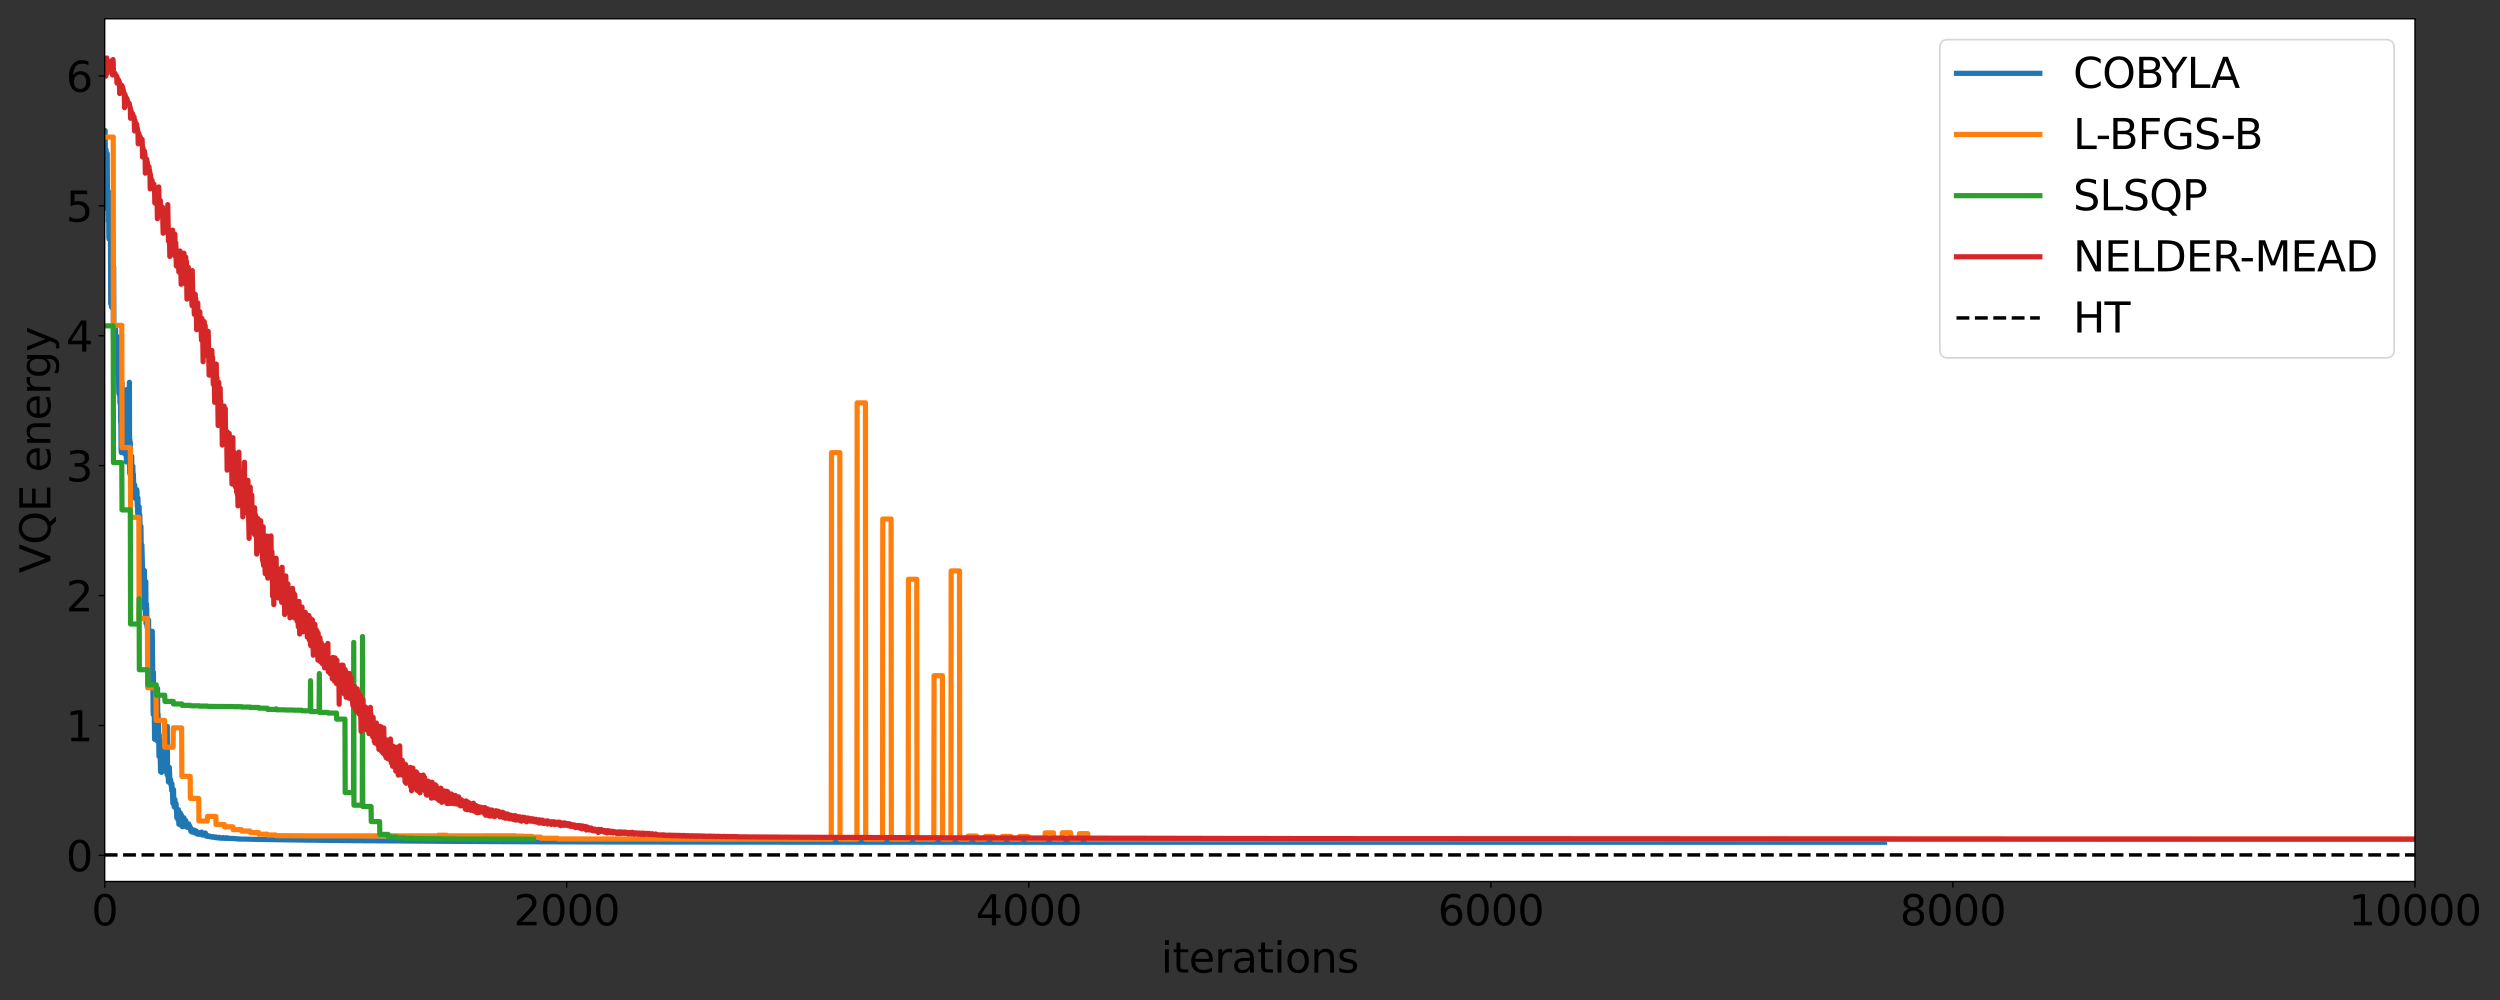 <?xml version="1.0" encoding="utf-8" standalone="no"?>
<!DOCTYPE svg PUBLIC "-//W3C//DTD SVG 1.1//EN"
  "http://www.w3.org/Graphics/SVG/1.1/DTD/svg11.dtd">
<svg height="576pt" version="1.1" viewBox="0 0 1440 576" width="1440pt" xmlns="http://www.w3.org/2000/svg" xmlns:xlink="http://www.w3.org/1999/xlink">
 <rect x="0" y="0" width="1440" height="576" fill="#333333" stroke="none"/>
 <defs>
  <style type="text/css">*{stroke-linecap:butt;stroke-linejoin:round;}</style>
 </defs>
 <g id="figure_1">
  <g id="patch_1">
   <path d="M 0 576 
L 1440 576 
L 1440 0 
L 0 0 
z
" style="fill:none;"/>
  </g>
  <g id="axes_1">
   <g id="patch_2">
    <path d="M 60.297 507.745 
L 1391.025 507.745 
L 1391.025 10.8 
L 60.297 10.8 
z
" style="fill:#ffffff;"/>
   </g>
   <g id="matplotlib.axis_1">
    <g id="xtick_1">
     <g id="line2d_1">
      <defs>
       <path d="M 0 0 
L 0 3.5 
" id="m9dc3a6ada6" style="stroke:#000000;stroke-width:0.8;"/>
      </defs>
      <g>
       <use style="stroke:#000000;stroke-width:0.8;" x="60.297" xlink:href="#m9dc3a6ada6" y="507.745"/>
      </g>
     </g>
     <g id="text_1">
      <!-- 0 -->
      <g transform="translate(52.663 532.981)scale(0.24 -0.24)">
       <defs>
        <path d="M 2034 4250 
Q 1547 4250 1301 3770 
Q 1056 3291 1056 2328 
Q 1056 1369 1301 889 
Q 1547 409 2034 409 
Q 2525 409 2770 889 
Q 3016 1369 3016 2328 
Q 3016 3291 2770 3770 
Q 2525 4250 2034 4250 
z
M 2034 4750 
Q 2819 4750 3233 4129 
Q 3647 3509 3647 2328 
Q 3647 1150 3233 529 
Q 2819 -91 2034 -91 
Q 1250 -91 836 529 
Q 422 1150 422 2328 
Q 422 3509 836 4129 
Q 1250 4750 2034 4750 
z
" id="DejaVuSans-30" transform="scale(0.016)"/>
       </defs>
       <use xlink:href="#DejaVuSans-30"/>
      </g>
     </g>
    </g>
    <g id="xtick_2">
     <g id="line2d_2">
      <g>
       <use style="stroke:#000000;stroke-width:0.8;" x="326.443" xlink:href="#m9dc3a6ada6" y="507.745"/>
      </g>
     </g>
     <g id="text_2">
      <!-- 2000 -->
      <g transform="translate(295.903 532.981)scale(0.24 -0.24)">
       <defs>
        <path d="M 1228 531 
L 3431 531 
L 3431 0 
L 469 0 
L 469 531 
Q 828 903 1448 1529 
Q 2069 2156 2228 2338 
Q 2531 2678 2651 2914 
Q 2772 3150 2772 3378 
Q 2772 3750 2511 3984 
Q 2250 4219 1831 4219 
Q 1534 4219 1204 4116 
Q 875 4013 500 3803 
L 500 4441 
Q 881 4594 1212 4672 
Q 1544 4750 1819 4750 
Q 2544 4750 2975 4387 
Q 3406 4025 3406 3419 
Q 3406 3131 3298 2873 
Q 3191 2616 2906 2266 
Q 2828 2175 2409 1742 
Q 1991 1309 1228 531 
z
" id="DejaVuSans-32" transform="scale(0.016)"/>
       </defs>
       <use xlink:href="#DejaVuSans-32"/>
       <use x="63.623" xlink:href="#DejaVuSans-30"/>
       <use x="127.246" xlink:href="#DejaVuSans-30"/>
       <use x="190.869" xlink:href="#DejaVuSans-30"/>
      </g>
     </g>
    </g>
    <g id="xtick_3">
     <g id="line2d_3">
      <g>
       <use style="stroke:#000000;stroke-width:0.8;" x="592.588" xlink:href="#m9dc3a6ada6" y="507.745"/>
      </g>
     </g>
     <g id="text_3">
      <!-- 4000 -->
      <g transform="translate(562.048 532.981)scale(0.24 -0.24)">
       <defs>
        <path d="M 2419 4116 
L 825 1625 
L 2419 1625 
L 2419 4116 
z
M 2253 4666 
L 3047 4666 
L 3047 1625 
L 3713 1625 
L 3713 1100 
L 3047 1100 
L 3047 0 
L 2419 0 
L 2419 1100 
L 313 1100 
L 313 1709 
L 2253 4666 
z
" id="DejaVuSans-34" transform="scale(0.016)"/>
       </defs>
       <use xlink:href="#DejaVuSans-34"/>
       <use x="63.623" xlink:href="#DejaVuSans-30"/>
       <use x="127.246" xlink:href="#DejaVuSans-30"/>
       <use x="190.869" xlink:href="#DejaVuSans-30"/>
      </g>
     </g>
    </g>
    <g id="xtick_4">
     <g id="line2d_4">
      <g>
       <use style="stroke:#000000;stroke-width:0.8;" x="858.734" xlink:href="#m9dc3a6ada6" y="507.745"/>
      </g>
     </g>
     <g id="text_4">
      <!-- 6000 -->
      <g transform="translate(828.194 532.981)scale(0.24 -0.24)">
       <defs>
        <path d="M 2113 2584 
Q 1688 2584 1439 2293 
Q 1191 2003 1191 1497 
Q 1191 994 1439 701 
Q 1688 409 2113 409 
Q 2538 409 2786 701 
Q 3034 994 3034 1497 
Q 3034 2003 2786 2293 
Q 2538 2584 2113 2584 
z
M 3366 4563 
L 3366 3988 
Q 3128 4100 2886 4159 
Q 2644 4219 2406 4219 
Q 1781 4219 1451 3797 
Q 1122 3375 1075 2522 
Q 1259 2794 1537 2939 
Q 1816 3084 2150 3084 
Q 2853 3084 3261 2657 
Q 3669 2231 3669 1497 
Q 3669 778 3244 343 
Q 2819 -91 2113 -91 
Q 1303 -91 875 529 
Q 447 1150 447 2328 
Q 447 3434 972 4092 
Q 1497 4750 2381 4750 
Q 2619 4750 2861 4703 
Q 3103 4656 3366 4563 
z
" id="DejaVuSans-36" transform="scale(0.016)"/>
       </defs>
       <use xlink:href="#DejaVuSans-36"/>
       <use x="63.623" xlink:href="#DejaVuSans-30"/>
       <use x="127.246" xlink:href="#DejaVuSans-30"/>
       <use x="190.869" xlink:href="#DejaVuSans-30"/>
      </g>
     </g>
    </g>
    <g id="xtick_5">
     <g id="line2d_5">
      <g>
       <use style="stroke:#000000;stroke-width:0.8;" x="1124.88" xlink:href="#m9dc3a6ada6" y="507.745"/>
      </g>
     </g>
     <g id="text_5">
      <!-- 8000 -->
      <g transform="translate(1094.34 532.981)scale(0.24 -0.24)">
       <defs>
        <path d="M 2034 2216 
Q 1584 2216 1326 1975 
Q 1069 1734 1069 1313 
Q 1069 891 1326 650 
Q 1584 409 2034 409 
Q 2484 409 2743 651 
Q 3003 894 3003 1313 
Q 3003 1734 2745 1975 
Q 2488 2216 2034 2216 
z
M 1403 2484 
Q 997 2584 770 2862 
Q 544 3141 544 3541 
Q 544 4100 942 4425 
Q 1341 4750 2034 4750 
Q 2731 4750 3128 4425 
Q 3525 4100 3525 3541 
Q 3525 3141 3298 2862 
Q 3072 2584 2669 2484 
Q 3125 2378 3379 2068 
Q 3634 1759 3634 1313 
Q 3634 634 3220 271 
Q 2806 -91 2034 -91 
Q 1263 -91 848 271 
Q 434 634 434 1313 
Q 434 1759 690 2068 
Q 947 2378 1403 2484 
z
M 1172 3481 
Q 1172 3119 1398 2916 
Q 1625 2713 2034 2713 
Q 2441 2713 2670 2916 
Q 2900 3119 2900 3481 
Q 2900 3844 2670 4047 
Q 2441 4250 2034 4250 
Q 1625 4250 1398 4047 
Q 1172 3844 1172 3481 
z
" id="DejaVuSans-38" transform="scale(0.016)"/>
       </defs>
       <use xlink:href="#DejaVuSans-38"/>
       <use x="63.623" xlink:href="#DejaVuSans-30"/>
       <use x="127.246" xlink:href="#DejaVuSans-30"/>
       <use x="190.869" xlink:href="#DejaVuSans-30"/>
      </g>
     </g>
    </g>
    <g id="xtick_6">
     <g id="line2d_6">
      <g>
       <use style="stroke:#000000;stroke-width:0.8;" x="1391.025" xlink:href="#m9dc3a6ada6" y="507.745"/>
      </g>
     </g>
     <g id="text_6">
      <!-- 10000 -->
      <g transform="translate(1352.85 532.981)scale(0.24 -0.24)">
       <defs>
        <path d="M 794 531 
L 1825 531 
L 1825 4091 
L 703 3866 
L 703 4441 
L 1819 4666 
L 2450 4666 
L 2450 531 
L 3481 531 
L 3481 0 
L 794 0 
L 794 531 
z
" id="DejaVuSans-31" transform="scale(0.016)"/>
       </defs>
       <use xlink:href="#DejaVuSans-31"/>
       <use x="63.623" xlink:href="#DejaVuSans-30"/>
       <use x="127.246" xlink:href="#DejaVuSans-30"/>
       <use x="190.869" xlink:href="#DejaVuSans-30"/>
       <use x="254.492" xlink:href="#DejaVuSans-30"/>
      </g>
     </g>
    </g>
    <g id="text_7">
     <!-- iterations -->
     <g transform="translate(668.716 560.209)scale(0.24 -0.24)">
      <defs>
       <path d="M 603 3500 
L 1178 3500 
L 1178 0 
L 603 0 
L 603 3500 
z
M 603 4863 
L 1178 4863 
L 1178 4134 
L 603 4134 
L 603 4863 
z
" id="DejaVuSans-69" transform="scale(0.016)"/>
       <path d="M 1172 4494 
L 1172 3500 
L 2356 3500 
L 2356 3053 
L 1172 3053 
L 1172 1153 
Q 1172 725 1289 603 
Q 1406 481 1766 481 
L 2356 481 
L 2356 0 
L 1766 0 
Q 1100 0 847 248 
Q 594 497 594 1153 
L 594 3053 
L 172 3053 
L 172 3500 
L 594 3500 
L 594 4494 
L 1172 4494 
z
" id="DejaVuSans-74" transform="scale(0.016)"/>
       <path d="M 3597 1894 
L 3597 1613 
L 953 1613 
Q 991 1019 1311 708 
Q 1631 397 2203 397 
Q 2534 397 2845 478 
Q 3156 559 3463 722 
L 3463 178 
Q 3153 47 2828 -22 
Q 2503 -91 2169 -91 
Q 1331 -91 842 396 
Q 353 884 353 1716 
Q 353 2575 817 3079 
Q 1281 3584 2069 3584 
Q 2775 3584 3186 3129 
Q 3597 2675 3597 1894 
z
M 3022 2063 
Q 3016 2534 2758 2815 
Q 2500 3097 2075 3097 
Q 1594 3097 1305 2825 
Q 1016 2553 972 2059 
L 3022 2063 
z
" id="DejaVuSans-65" transform="scale(0.016)"/>
       <path d="M 2631 2963 
Q 2534 3019 2420 3045 
Q 2306 3072 2169 3072 
Q 1681 3072 1420 2755 
Q 1159 2438 1159 1844 
L 1159 0 
L 581 0 
L 581 3500 
L 1159 3500 
L 1159 2956 
Q 1341 3275 1631 3429 
Q 1922 3584 2338 3584 
Q 2397 3584 2469 3576 
Q 2541 3569 2628 3553 
L 2631 2963 
z
" id="DejaVuSans-72" transform="scale(0.016)"/>
       <path d="M 2194 1759 
Q 1497 1759 1228 1600 
Q 959 1441 959 1056 
Q 959 750 1161 570 
Q 1363 391 1709 391 
Q 2188 391 2477 730 
Q 2766 1069 2766 1631 
L 2766 1759 
L 2194 1759 
z
M 3341 1997 
L 3341 0 
L 2766 0 
L 2766 531 
Q 2569 213 2275 61 
Q 1981 -91 1556 -91 
Q 1019 -91 701 211 
Q 384 513 384 1019 
Q 384 1609 779 1909 
Q 1175 2209 1959 2209 
L 2766 2209 
L 2766 2266 
Q 2766 2663 2505 2880 
Q 2244 3097 1772 3097 
Q 1472 3097 1187 3025 
Q 903 2953 641 2809 
L 641 3341 
Q 956 3463 1253 3523 
Q 1550 3584 1831 3584 
Q 2591 3584 2966 3190 
Q 3341 2797 3341 1997 
z
" id="DejaVuSans-61" transform="scale(0.016)"/>
       <path d="M 1959 3097 
Q 1497 3097 1228 2736 
Q 959 2375 959 1747 
Q 959 1119 1226 758 
Q 1494 397 1959 397 
Q 2419 397 2687 759 
Q 2956 1122 2956 1747 
Q 2956 2369 2687 2733 
Q 2419 3097 1959 3097 
z
M 1959 3584 
Q 2709 3584 3137 3096 
Q 3566 2609 3566 1747 
Q 3566 888 3137 398 
Q 2709 -91 1959 -91 
Q 1206 -91 779 398 
Q 353 888 353 1747 
Q 353 2609 779 3096 
Q 1206 3584 1959 3584 
z
" id="DejaVuSans-6f" transform="scale(0.016)"/>
       <path d="M 3513 2113 
L 3513 0 
L 2938 0 
L 2938 2094 
Q 2938 2591 2744 2837 
Q 2550 3084 2163 3084 
Q 1697 3084 1428 2787 
Q 1159 2491 1159 1978 
L 1159 0 
L 581 0 
L 581 3500 
L 1159 3500 
L 1159 2956 
Q 1366 3272 1645 3428 
Q 1925 3584 2291 3584 
Q 2894 3584 3203 3211 
Q 3513 2838 3513 2113 
z
" id="DejaVuSans-6e" transform="scale(0.016)"/>
       <path d="M 2834 3397 
L 2834 2853 
Q 2591 2978 2328 3040 
Q 2066 3103 1784 3103 
Q 1356 3103 1142 2972 
Q 928 2841 928 2578 
Q 928 2378 1081 2264 
Q 1234 2150 1697 2047 
L 1894 2003 
Q 2506 1872 2764 1633 
Q 3022 1394 3022 966 
Q 3022 478 2636 193 
Q 2250 -91 1575 -91 
Q 1294 -91 989 -36 
Q 684 19 347 128 
L 347 722 
Q 666 556 975 473 
Q 1284 391 1588 391 
Q 1994 391 2212 530 
Q 2431 669 2431 922 
Q 2431 1156 2273 1281 
Q 2116 1406 1581 1522 
L 1381 1569 
Q 847 1681 609 1914 
Q 372 2147 372 2553 
Q 372 3047 722 3315 
Q 1072 3584 1716 3584 
Q 2034 3584 2315 3537 
Q 2597 3491 2834 3397 
z
" id="DejaVuSans-73" transform="scale(0.016)"/>
      </defs>
      <use xlink:href="#DejaVuSans-69"/>
      <use x="27.783" xlink:href="#DejaVuSans-74"/>
      <use x="66.992" xlink:href="#DejaVuSans-65"/>
      <use x="128.516" xlink:href="#DejaVuSans-72"/>
      <use x="169.629" xlink:href="#DejaVuSans-61"/>
      <use x="230.908" xlink:href="#DejaVuSans-74"/>
      <use x="270.117" xlink:href="#DejaVuSans-69"/>
      <use x="297.9" xlink:href="#DejaVuSans-6f"/>
      <use x="359.082" xlink:href="#DejaVuSans-6e"/>
      <use x="422.461" xlink:href="#DejaVuSans-73"/>
     </g>
    </g>
   </g>
   <g id="matplotlib.axis_2">
    <g id="ytick_1">
     <g id="line2d_7">
      <defs>
       <path d="M 0 0 
L -3.5 0 
" id="md82adfcf8d" style="stroke:#000000;stroke-width:0.8;"/>
      </defs>
      <g>
       <use style="stroke:#000000;stroke-width:0.8;" x="60.297" xlink:href="#md82adfcf8d" y="492.699"/>
      </g>
     </g>
     <g id="text_8">
      <!-- 0 -->
      <g transform="translate(38.028 501.817)scale(0.24 -0.24)">
       <use xlink:href="#DejaVuSans-30"/>
      </g>
     </g>
    </g>
    <g id="ytick_2">
     <g id="line2d_8">
      <g>
       <use style="stroke:#000000;stroke-width:0.8;" x="60.297" xlink:href="#md82adfcf8d" y="417.872"/>
      </g>
     </g>
     <g id="text_9">
      <!-- 1 -->
      <g transform="translate(38.028 426.99)scale(0.24 -0.24)">
       <use xlink:href="#DejaVuSans-31"/>
      </g>
     </g>
    </g>
    <g id="ytick_3">
     <g id="line2d_9">
      <g>
       <use style="stroke:#000000;stroke-width:0.8;" x="60.297" xlink:href="#md82adfcf8d" y="343.045"/>
      </g>
     </g>
     <g id="text_10">
      <!-- 2 -->
      <g transform="translate(38.028 352.164)scale(0.24 -0.24)">
       <use xlink:href="#DejaVuSans-32"/>
      </g>
     </g>
    </g>
    <g id="ytick_4">
     <g id="line2d_10">
      <g>
       <use style="stroke:#000000;stroke-width:0.8;" x="60.297" xlink:href="#md82adfcf8d" y="268.219"/>
      </g>
     </g>
     <g id="text_11">
      <!-- 3 -->
      <g transform="translate(38.028 277.337)scale(0.24 -0.24)">
       <defs>
        <path d="M 2597 2516 
Q 3050 2419 3304 2112 
Q 3559 1806 3559 1356 
Q 3559 666 3084 287 
Q 2609 -91 1734 -91 
Q 1441 -91 1130 -33 
Q 819 25 488 141 
L 488 750 
Q 750 597 1062 519 
Q 1375 441 1716 441 
Q 2309 441 2620 675 
Q 2931 909 2931 1356 
Q 2931 1769 2642 2001 
Q 2353 2234 1838 2234 
L 1294 2234 
L 1294 2753 
L 1863 2753 
Q 2328 2753 2575 2939 
Q 2822 3125 2822 3475 
Q 2822 3834 2567 4026 
Q 2313 4219 1838 4219 
Q 1578 4219 1281 4162 
Q 984 4106 628 3988 
L 628 4550 
Q 988 4650 1302 4700 
Q 1616 4750 1894 4750 
Q 2613 4750 3031 4423 
Q 3450 4097 3450 3541 
Q 3450 3153 3228 2886 
Q 3006 2619 2597 2516 
z
" id="DejaVuSans-33" transform="scale(0.016)"/>
       </defs>
       <use xlink:href="#DejaVuSans-33"/>
      </g>
     </g>
    </g>
    <g id="ytick_5">
     <g id="line2d_11">
      <g>
       <use style="stroke:#000000;stroke-width:0.8;" x="60.297" xlink:href="#md82adfcf8d" y="193.392"/>
      </g>
     </g>
     <g id="text_12">
      <!-- 4 -->
      <g transform="translate(38.028 202.51)scale(0.24 -0.24)">
       <use xlink:href="#DejaVuSans-34"/>
      </g>
     </g>
    </g>
    <g id="ytick_6">
     <g id="line2d_12">
      <g>
       <use style="stroke:#000000;stroke-width:0.8;" x="60.297" xlink:href="#md82adfcf8d" y="118.566"/>
      </g>
     </g>
     <g id="text_13">
      <!-- 5 -->
      <g transform="translate(38.028 127.684)scale(0.24 -0.24)">
       <defs>
        <path d="M 691 4666 
L 3169 4666 
L 3169 4134 
L 1269 4134 
L 1269 2991 
Q 1406 3038 1543 3061 
Q 1681 3084 1819 3084 
Q 2600 3084 3056 2656 
Q 3513 2228 3513 1497 
Q 3513 744 3044 326 
Q 2575 -91 1722 -91 
Q 1428 -91 1123 -41 
Q 819 9 494 109 
L 494 744 
Q 775 591 1075 516 
Q 1375 441 1709 441 
Q 2250 441 2565 725 
Q 2881 1009 2881 1497 
Q 2881 1984 2565 2268 
Q 2250 2553 1709 2553 
Q 1456 2553 1204 2497 
Q 953 2441 691 2322 
L 691 4666 
z
" id="DejaVuSans-35" transform="scale(0.016)"/>
       </defs>
       <use xlink:href="#DejaVuSans-35"/>
      </g>
     </g>
    </g>
    <g id="ytick_7">
     <g id="line2d_13">
      <g>
       <use style="stroke:#000000;stroke-width:0.8;" x="60.297" xlink:href="#md82adfcf8d" y="43.739"/>
      </g>
     </g>
     <g id="text_14">
      <!-- 6 -->
      <g transform="translate(38.028 52.857)scale(0.24 -0.24)">
       <use xlink:href="#DejaVuSans-36"/>
      </g>
     </g>
    </g>
    <g id="text_15">
     <!-- VQE energy -->
     <g transform="translate(29.036 330.14)rotate(-90)scale(0.24 -0.24)">
      <defs>
       <path d="M 1831 0 
L 50 4666 
L 709 4666 
L 2188 738 
L 3669 4666 
L 4325 4666 
L 2547 0 
L 1831 0 
z
" id="DejaVuSans-56" transform="scale(0.016)"/>
       <path d="M 2522 4238 
Q 1834 4238 1429 3725 
Q 1025 3213 1025 2328 
Q 1025 1447 1429 934 
Q 1834 422 2522 422 
Q 3209 422 3611 934 
Q 4013 1447 4013 2328 
Q 4013 3213 3611 3725 
Q 3209 4238 2522 4238 
z
M 3406 84 
L 4238 -825 
L 3475 -825 
L 2784 -78 
Q 2681 -84 2626 -87 
Q 2572 -91 2522 -91 
Q 1538 -91 948 567 
Q 359 1225 359 2328 
Q 359 3434 948 4092 
Q 1538 4750 2522 4750 
Q 3503 4750 4090 4092 
Q 4678 3434 4678 2328 
Q 4678 1516 4351 937 
Q 4025 359 3406 84 
z
" id="DejaVuSans-51" transform="scale(0.016)"/>
       <path d="M 628 4666 
L 3578 4666 
L 3578 4134 
L 1259 4134 
L 1259 2753 
L 3481 2753 
L 3481 2222 
L 1259 2222 
L 1259 531 
L 3634 531 
L 3634 0 
L 628 0 
L 628 4666 
z
" id="DejaVuSans-45" transform="scale(0.016)"/>
       <path id="DejaVuSans-20" transform="scale(0.016)"/>
       <path d="M 2906 1791 
Q 2906 2416 2648 2759 
Q 2391 3103 1925 3103 
Q 1463 3103 1205 2759 
Q 947 2416 947 1791 
Q 947 1169 1205 825 
Q 1463 481 1925 481 
Q 2391 481 2648 825 
Q 2906 1169 2906 1791 
z
M 3481 434 
Q 3481 -459 3084 -895 
Q 2688 -1331 1869 -1331 
Q 1566 -1331 1297 -1286 
Q 1028 -1241 775 -1147 
L 775 -588 
Q 1028 -725 1275 -790 
Q 1522 -856 1778 -856 
Q 2344 -856 2625 -561 
Q 2906 -266 2906 331 
L 2906 616 
Q 2728 306 2450 153 
Q 2172 0 1784 0 
Q 1141 0 747 490 
Q 353 981 353 1791 
Q 353 2603 747 3093 
Q 1141 3584 1784 3584 
Q 2172 3584 2450 3431 
Q 2728 3278 2906 2969 
L 2906 3500 
L 3481 3500 
L 3481 434 
z
" id="DejaVuSans-67" transform="scale(0.016)"/>
       <path d="M 2059 -325 
Q 1816 -950 1584 -1140 
Q 1353 -1331 966 -1331 
L 506 -1331 
L 506 -850 
L 844 -850 
Q 1081 -850 1212 -737 
Q 1344 -625 1503 -206 
L 1606 56 
L 191 3500 
L 800 3500 
L 1894 763 
L 2988 3500 
L 3597 3500 
L 2059 -325 
z
" id="DejaVuSans-79" transform="scale(0.016)"/>
      </defs>
      <use xlink:href="#DejaVuSans-56"/>
      <use x="68.408" xlink:href="#DejaVuSans-51"/>
      <use x="147.119" xlink:href="#DejaVuSans-45"/>
      <use x="210.303" xlink:href="#DejaVuSans-20"/>
      <use x="242.09" xlink:href="#DejaVuSans-65"/>
      <use x="303.613" xlink:href="#DejaVuSans-6e"/>
      <use x="366.992" xlink:href="#DejaVuSans-65"/>
      <use x="428.516" xlink:href="#DejaVuSans-72"/>
      <use x="467.879" xlink:href="#DejaVuSans-67"/>
      <use x="531.355" xlink:href="#DejaVuSans-79"/>
     </g>
    </g>
   </g>
   <g id="line2d_14">
    <path clip-path="url(#pe3ea11137b)" d="M 60.431 84.676 
L 60.564 75.204 
L 60.697 94.508 
L 60.83 94.846 
L 61.096 86.135 
L 61.495 120.168 
L 61.761 88.445 
L 61.894 112.989 
L 62.161 116.822 
L 62.294 112.058 
L 62.427 127.372 
L 62.56 110.439 
L 62.693 136.992 
L 62.826 137.72 
L 62.959 133.96 
L 63.092 137.064 
L 63.358 129.909 
L 63.624 136.372 
L 63.757 174.83 
L 63.89 136.848 
L 64.024 135.234 
L 64.157 176.667 
L 64.29 175.648 
L 64.423 168.734 
L 64.556 177.313 
L 64.689 161.249 
L 64.822 169.89 
L 64.955 168.695 
L 65.088 162.038 
L 65.221 166.316 
L 65.354 195.425 
L 65.487 153.785 
L 65.62 199.172 
L 65.753 196.133 
L 65.887 195.651 
L 66.02 197.629 
L 66.153 195.965 
L 66.419 208.446 
L 66.552 189.666 
L 66.818 204.23 
L 66.951 203.58 
L 67.084 207.157 
L 67.217 215.643 
L 67.35 195.585 
L 67.617 214.167 
L 67.75 205.375 
L 67.883 213.873 
L 68.016 209.261 
L 68.149 209.484 
L 68.415 226.102 
L 68.548 226.966 
L 68.681 201.442 
L 68.814 216.653 
L 68.947 194.088 
L 69.08 232.144 
L 69.213 210.218 
L 69.48 243.098 
L 69.613 239.536 
L 69.746 258.419 
L 69.879 260.665 
L 70.012 252.26 
L 70.145 259.707 
L 70.278 220.291 
L 70.411 243.244 
L 70.544 245.317 
L 70.677 255.466 
L 70.81 243.903 
L 70.943 260.115 
L 71.076 253.237 
L 71.209 258.084 
L 71.343 246.056 
L 71.476 255.875 
L 71.609 244.636 
L 71.875 261.543 
L 72.008 257.318 
L 72.141 233.448 
L 72.274 257.162 
L 72.407 249.731 
L 72.54 253.637 
L 72.673 235.377 
L 72.806 266.099 
L 72.939 224.407 
L 73.072 257.206 
L 73.206 245.606 
L 73.605 266.143 
L 73.738 231.195 
L 73.871 259.338 
L 74.004 241.107 
L 74.137 263.988 
L 74.27 248.15 
L 74.403 257.484 
L 74.536 220.179 
L 74.669 272.431 
L 74.802 253.153 
L 74.936 273.198 
L 75.069 254.806 
L 75.202 269.256 
L 75.335 262.187 
L 75.468 275.928 
L 75.601 271.605 
L 75.734 272.734 
L 75.867 262.828 
L 76 274.992 
L 76.133 274.575 
L 76.266 279.615 
L 76.532 268.553 
L 76.665 282.246 
L 76.799 272.945 
L 76.932 276.709 
L 77.065 283.645 
L 77.198 280.302 
L 77.464 286.407 
L 77.597 279.334 
L 77.73 283.88 
L 77.863 282.267 
L 77.996 287.126 
L 78.129 283.248 
L 78.262 283.49 
L 78.528 287.469 
L 78.662 282.288 
L 78.795 282.063 
L 78.928 283.588 
L 79.061 291.358 
L 79.194 291.814 
L 79.327 295.931 
L 79.46 286.782 
L 79.593 296.486 
L 79.726 295.077 
L 79.859 297.215 
L 80.125 291.828 
L 80.258 298.34 
L 80.525 296.616 
L 80.791 307.572 
L 80.924 303.279 
L 81.057 308.61 
L 81.19 303.224 
L 81.456 325.227 
L 81.589 322.818 
L 81.722 313.927 
L 81.988 323.946 
L 82.121 328.922 
L 82.255 327.57 
L 82.388 329.694 
L 82.521 328.268 
L 82.654 328.736 
L 82.92 346.771 
L 83.053 350.305 
L 83.186 328.606 
L 83.319 343.223 
L 83.452 339.072 
L 83.718 356.801 
L 83.851 352.166 
L 83.984 334.982 
L 84.118 359.113 
L 84.384 347.9 
L 84.517 351.513 
L 84.65 360.211 
L 84.783 361.414 
L 84.916 357.06 
L 85.049 362.337 
L 85.182 359.893 
L 85.315 359.878 
L 85.448 368.895 
L 85.581 357.069 
L 85.714 373.448 
L 85.847 364.739 
L 86.114 379.61 
L 86.247 379.435 
L 86.38 385.403 
L 86.513 381.407 
L 86.646 372.127 
L 86.779 376.484 
L 86.912 391.939 
L 87.045 383.834 
L 87.311 390.849 
L 87.444 389.514 
L 87.577 384.994 
L 87.71 363.622 
L 88.243 411.518 
L 88.376 387.229 
L 88.509 410.935 
L 88.642 408.639 
L 88.775 403.646 
L 89.041 425.845 
L 89.307 419.925 
L 89.44 424.584 
L 89.574 422.291 
L 89.707 418.059 
L 89.973 424.611 
L 90.106 424.149 
L 90.239 422.084 
L 90.372 422.924 
L 90.505 412.53 
L 90.638 426.885 
L 90.771 396.566 
L 90.904 425.293 
L 91.037 411.218 
L 91.17 417.606 
L 91.303 415.301 
L 91.57 435.695 
L 91.703 423.2 
L 91.836 434.554 
L 91.969 435.369 
L 92.102 425.898 
L 92.368 439.176 
L 92.501 444.537 
L 92.634 434.896 
L 92.767 434.238 
L 92.9 430.331 
L 93.033 444.913 
L 93.166 427.671 
L 93.3 440.26 
L 93.433 428.547 
L 93.699 430.908 
L 93.832 441.143 
L 93.965 442.467 
L 94.098 440.85 
L 94.231 436.55 
L 94.364 441.865 
L 94.497 438.75 
L 94.763 443.365 
L 95.029 429.603 
L 95.163 435.708 
L 95.296 425.031 
L 95.429 441.976 
L 95.562 418.382 
L 95.828 444.766 
L 95.961 443.984 
L 96.094 431.059 
L 96.227 446.158 
L 96.36 418.412 
L 96.493 444.891 
L 96.626 447.144 
L 96.759 445.561 
L 96.893 447.222 
L 97.026 450.415 
L 97.292 446.789 
L 97.425 447.249 
L 97.558 442.008 
L 97.824 448.87 
L 97.957 450.974 
L 98.09 451.173 
L 98.223 448.974 
L 98.622 452.704 
L 98.756 452.246 
L 98.889 455.325 
L 99.022 451.413 
L 99.155 453.993 
L 99.288 453.946 
L 99.554 462.75 
L 99.82 459.349 
L 99.953 454.803 
L 100.086 461.125 
L 100.219 462.167 
L 100.352 464.783 
L 100.485 463.811 
L 100.752 460.488 
L 100.885 464.617 
L 101.018 462.865 
L 101.284 464.221 
L 101.417 462.766 
L 101.55 466.409 
L 101.683 466.93 
L 101.816 470.974 
L 101.949 469.418 
L 102.082 469.976 
L 102.215 469.737 
L 102.482 472.165 
L 102.615 470.434 
L 102.748 466.348 
L 102.881 469.257 
L 103.014 474.747 
L 103.546 472.795 
L 103.679 473.702 
L 103.812 468.193 
L 103.945 475.226 
L 104.212 473.76 
L 104.345 469.18 
L 104.478 474.438 
L 104.611 469.862 
L 104.744 473.642 
L 104.877 472.175 
L 105.01 476.181 
L 105.143 472.977 
L 105.276 473.952 
L 105.409 471.398 
L 105.542 476.128 
L 105.675 473.239 
L 105.808 474.578 
L 105.941 471.029 
L 106.075 475.447 
L 106.341 473.633 
L 106.474 475.63 
L 106.607 475.856 
L 106.74 475.65 
L 106.873 475.026 
L 107.006 472.634 
L 107.272 475.075 
L 107.405 475.001 
L 107.671 476.43 
L 107.804 476.557 
L 107.938 475.148 
L 108.071 475.862 
L 108.204 475.465 
L 108.337 475.664 
L 108.603 476.574 
L 108.736 474.568 
L 108.869 476.059 
L 109.002 475.502 
L 109.135 475.573 
L 109.268 476.008 
L 109.401 476.042 
L 109.534 476.938 
L 109.667 476.624 
L 109.801 478.348 
L 109.934 478.271 
L 110.067 478.953 
L 110.2 478.288 
L 110.333 478.538 
L 110.466 479.202 
L 110.599 479.265 
L 110.732 478.233 
L 110.998 478.646 
L 111.264 478.664 
L 111.397 478.002 
L 111.531 478.902 
L 111.664 478.227 
L 111.797 479.572 
L 111.93 479.123 
L 112.063 479.256 
L 112.196 478.28 
L 112.329 479.243 
L 112.462 479.21 
L 112.728 478.574 
L 112.861 478.853 
L 112.994 480.048 
L 113.127 478.755 
L 113.26 480.177 
L 113.394 480.381 
L 113.527 480.092 
L 113.793 480.46 
L 113.926 479.643 
L 114.059 479.676 
L 114.192 480.48 
L 114.325 479.955 
L 114.458 480.553 
L 114.591 479.575 
L 114.724 480.033 
L 114.857 479.945 
L 114.99 480.003 
L 115.123 480.519 
L 115.257 480.382 
L 115.39 480.04 
L 115.523 480.557 
L 115.656 480.069 
L 115.789 480.278 
L 115.922 480.067 
L 116.055 480.565 
L 116.188 479.28 
L 116.321 480.24 
L 116.454 479.607 
L 116.587 480.997 
L 116.72 480.369 
L 116.853 480.704 
L 116.986 479.895 
L 117.12 480.845 
L 117.253 480.085 
L 117.386 480.791 
L 117.519 480.091 
L 117.652 481.066 
L 117.785 479.99 
L 117.918 481.151 
L 118.051 480.349 
L 118.184 480.946 
L 118.317 479.808 
L 118.45 481.044 
L 118.583 481.204 
L 118.716 481.62 
L 118.85 481.37 
L 118.983 481.611 
L 119.116 481.485 
L 119.249 481.577 
L 119.382 481.457 
L 119.515 481.555 
L 119.648 481.803 
L 119.781 481.749 
L 119.914 481.356 
L 120.18 481.829 
L 120.313 481.862 
L 120.446 481.72 
L 120.713 481.942 
L 120.846 481.631 
L 121.112 482.008 
L 121.245 481.894 
L 121.511 481.959 
L 121.644 481.837 
L 122.309 482.249 
L 122.442 482.025 
L 122.576 482.038 
L 122.709 481.898 
L 122.975 482.136 
L 123.108 482.233 
L 123.374 482.158 
L 123.507 482.348 
L 124.172 482.076 
L 124.305 482.502 
L 124.439 482.466 
L 124.572 482.169 
L 124.838 482.529 
L 125.104 482.425 
L 125.237 482.624 
L 125.37 482.378 
L 126.035 482.558 
L 126.169 482.288 
L 126.302 482.738 
L 126.435 482.44 
L 126.834 482.709 
L 126.967 482.532 
L 127.233 482.824 
L 127.499 482.636 
L 127.632 482.796 
L 127.765 482.697 
L 127.898 482.79 
L 128.032 482.56 
L 128.298 482.704 
L 128.431 482.805 
L 128.564 482.425 
L 128.83 482.707 
L 128.963 482.889 
L 129.096 482.565 
L 129.229 482.789 
L 129.362 482.61 
L 129.495 482.875 
L 129.628 482.743 
L 129.895 482.898 
L 130.161 482.613 
L 130.294 482.846 
L 130.427 482.727 
L 130.56 482.916 
L 130.693 482.548 
L 130.826 482.834 
L 130.959 482.719 
L 131.092 482.8 
L 131.225 482.682 
L 131.358 482.875 
L 131.491 482.733 
L 131.624 482.939 
L 131.891 482.877 
L 132.024 482.932 
L 132.157 482.84 
L 132.556 482.941 
L 133.088 482.935 
L 133.354 483.006 
L 133.488 482.916 
L 133.887 483.003 
L 134.02 482.914 
L 134.286 483.005 
L 134.552 482.975 
L 134.685 483.028 
L 134.951 482.947 
L 135.883 483.164 
L 136.282 483.158 
L 136.415 483.09 
L 136.814 483.204 
L 137.347 483.26 
L 137.48 483.18 
L 137.746 483.282 
L 138.145 483.264 
L 139.21 483.34 
L 139.476 483.286 
L 140.008 483.345 
L 140.673 483.297 
L 140.94 483.287 
L 141.605 483.344 
L 141.738 483.291 
L 142.004 483.349 
L 142.67 483.369 
L 142.936 483.356 
L 144.399 483.405 
L 147.327 483.474 
L 167.421 483.789 
L 169.417 483.803 
L 171.147 483.833 
L 173.276 483.868 
L 179.797 483.945 
L 183.789 484.006 
L 197.895 484.146 
L 199.092 484.161 
L 200.822 484.189 
L 213.73 484.27 
L 215.061 484.283 
L 217.989 484.314 
L 227.969 484.384 
L 229.699 484.384 
L 259.774 484.619 
L 261.637 484.627 
L 266.294 484.655 
L 270.02 484.666 
L 280.666 484.736 
L 286.388 484.768 
L 291.977 484.79 
L 298.232 484.812 
L 303.554 484.834 
L 309.676 484.858 
L 313.402 484.869 
L 334.827 484.943 
L 342.013 484.958 
L 349.997 484.975 
L 480.009 485.117 
L 1085.49 485.157 
L 1085.49 485.157 
" style="fill:none;stroke:#1f77b4;stroke-linecap:square;stroke-width:3;"/>
   </g>
   <g id="line2d_15">
    <path clip-path="url(#pe3ea11137b)" d="M 60.431 78.951 
L 65.221 78.951 
L 65.354 187.392 
L 70.145 187.392 
L 70.278 257.817 
L 75.069 257.817 
L 75.202 297.997 
L 79.992 297.997 
L 80.125 356.233 
L 84.916 356.233 
L 85.049 396.16 
L 89.84 396.16 
L 89.973 414.912 
L 94.763 414.912 
L 94.896 430.375 
L 99.687 430.375 
L 99.82 419.264 
L 104.611 419.264 
L 104.744 447.177 
L 109.534 447.177 
L 109.667 459.879 
L 114.458 459.879 
L 114.591 472.903 
L 119.382 472.903 
L 119.515 470.262 
L 124.305 470.262 
L 124.439 474.929 
L 129.229 474.929 
L 129.362 476.256 
L 134.153 476.256 
L 134.286 477.886 
L 139.077 477.886 
L 139.21 478.712 
L 144 478.712 
L 144.133 479.555 
L 148.924 479.555 
L 149.057 480.489 
L 153.848 480.489 
L 153.981 480.972 
L 158.771 480.972 
L 158.904 481.352 
L 178.466 481.458 
L 180.595 481.465 
L 252.321 481.476 
L 252.455 481.103 
L 257.245 481.103 
L 257.378 481.476 
L 296.635 481.417 
L 296.768 481.635 
L 301.558 481.635 
L 301.825 481.754 
L 306.482 481.754 
L 306.615 482.177 
L 311.406 482.177 
L 311.539 482.836 
L 321.253 482.856 
L 321.386 483.241 
L 478.811 483.334 
L 478.944 260.721 
L 483.735 260.721 
L 483.868 483.334 
L 493.582 483.334 
L 493.715 232.037 
L 498.506 232.037 
L 498.639 483.334 
L 508.353 483.334 
L 508.487 298.978 
L 513.277 298.978 
L 513.41 483.334 
L 523.125 483.334 
L 523.258 333.672 
L 528.048 333.672 
L 528.181 483.334 
L 537.896 483.334 
L 538.029 389.203 
L 542.819 389.203 
L 542.952 483.334 
L 547.743 483.334 
L 547.876 328.866 
L 552.667 328.866 
L 552.8 483.334 
L 557.59 483.334 
L 557.723 481.549 
L 562.514 481.549 
L 562.647 483.334 
L 567.438 483.334 
L 567.571 481.785 
L 572.361 481.785 
L 572.495 483.334 
L 577.285 483.334 
L 577.418 481.786 
L 582.209 481.786 
L 582.342 483.334 
L 587.133 483.334 
L 587.266 481.806 
L 592.056 481.806 
L 592.189 483.334 
L 601.904 483.334 
L 602.037 479.738 
L 606.827 479.738 
L 606.96 483.334 
L 611.751 483.334 
L 611.884 479.656 
L 616.675 479.656 
L 616.808 483.334 
L 621.598 483.334 
L 621.731 480.202 
L 626.522 480.202 
L 626.655 483.334 
L 1391.158 483.381 
L 1391.158 483.381 
" style="fill:none;stroke:#ff7f0e;stroke-linecap:square;stroke-width:3;"/>
   </g>
   <g id="line2d_16">
    <path clip-path="url(#pe3ea11137b)" d="M 60.431 187.701 
L 65.221 187.701 
L 65.354 266.473 
L 70.145 266.473 
L 70.278 293.704 
L 75.069 293.704 
L 75.202 359.432 
L 79.992 359.432 
L 80.125 344.891 
L 80.258 385.78 
L 85.049 385.78 
L 85.182 394.467 
L 89.973 394.467 
L 90.106 400.437 
L 94.896 400.437 
L 95.029 404.008 
L 99.82 404.008 
L 99.953 405.469 
L 104.744 405.469 
L 104.877 406.27 
L 109.667 406.27 
L 109.801 406.53 
L 114.591 406.53 
L 114.857 406.712 
L 119.515 406.712 
L 119.781 406.881 
L 134.286 406.979 
L 134.552 407.056 
L 139.21 407.056 
L 139.343 407.273 
L 144.133 407.273 
L 144.266 407.508 
L 149.057 407.508 
L 149.19 407.925 
L 153.981 407.925 
L 154.114 408.606 
L 158.904 408.606 
L 159.037 408.288 
L 159.171 408.837 
L 163.961 408.837 
L 164.227 408.958 
L 168.885 408.958 
L 169.151 409.085 
L 173.809 409.085 
L 173.942 409.416 
L 178.732 409.416 
L 178.865 392.111 
L 178.998 409.878 
L 183.789 409.878 
L 183.922 387.953 
L 184.055 410.358 
L 188.846 410.358 
L 188.979 410.71 
L 193.769 410.71 
L 193.903 414.214 
L 198.693 414.214 
L 198.826 456.548 
L 203.617 456.548 
L 203.75 370.007 
L 203.883 463.8 
L 208.674 463.8 
L 208.807 366.648 
L 208.94 464.527 
L 213.73 464.527 
L 213.863 473.242 
L 218.654 473.242 
L 218.787 480.627 
L 223.578 480.627 
L 223.711 482.063 
L 228.501 482.063 
L 228.635 482.602 
L 233.425 482.602 
L 233.558 482.886 
L 238.349 482.886 
L 238.615 483.017 
L 253.12 483.113 
L 253.652 483.149 
L 262.967 483.243 
L 263.367 483.285 
L 307.281 483.378 
L 307.281 483.378 
" style="fill:none;stroke:#2ca02c;stroke-linecap:square;stroke-width:3;"/>
   </g>
   <g id="line2d_17">
    <path clip-path="url(#pe3ea11137b)" d="M 60.431 36.828 
L 60.564 40.181 
L 60.697 39.359 
L 60.83 34.042 
L 60.963 43.831 
L 61.096 35.648 
L 61.229 36.23 
L 61.495 33.388 
L 61.761 42.239 
L 61.894 36.779 
L 62.027 37.465 
L 62.161 39.814 
L 62.294 36.235 
L 62.427 39.522 
L 62.56 39.242 
L 62.693 38.231 
L 62.826 36.099 
L 62.959 38.296 
L 63.092 38.225 
L 63.225 37.155 
L 63.358 39.506 
L 63.491 36.665 
L 63.624 37.12 
L 63.757 36.932 
L 63.89 38.818 
L 64.29 34.982 
L 64.423 38.762 
L 64.556 35.8 
L 64.689 35.647 
L 64.822 43.216 
L 64.955 40.357 
L 65.088 34.313 
L 65.221 36.266 
L 65.354 42.683 
L 65.487 41.822 
L 65.753 42.265 
L 65.887 42.795 
L 66.02 42.001 
L 66.153 42.409 
L 66.286 42.428 
L 66.818 43.771 
L 67.084 43.628 
L 67.217 44.127 
L 67.35 47.831 
L 67.483 44.556 
L 67.75 46.116 
L 67.883 45.754 
L 68.016 47.759 
L 68.282 46.083 
L 68.548 46.99 
L 68.681 46.836 
L 68.814 48.361 
L 68.947 53.897 
L 69.08 48.2 
L 69.613 50.203 
L 69.746 49.97 
L 70.012 50.54 
L 70.145 49.184 
L 70.411 50.064 
L 70.544 50.056 
L 70.81 51.089 
L 71.209 52.61 
L 71.343 53.507 
L 71.476 53.617 
L 71.609 54.623 
L 71.742 62.016 
L 71.875 54.508 
L 72.008 54.49 
L 72.54 56.544 
L 72.673 56.243 
L 72.939 56.672 
L 73.072 57.766 
L 73.206 57.019 
L 73.339 58.221 
L 73.472 58.239 
L 73.605 59.136 
L 73.871 59.514 
L 74.004 59.05 
L 74.137 59.523 
L 74.403 59.529 
L 74.802 61.534 
L 74.936 61.73 
L 75.069 62.266 
L 75.202 68.143 
L 75.335 63.52 
L 75.601 64.067 
L 75.867 65.664 
L 76 65.741 
L 76.266 66.459 
L 76.399 65.581 
L 76.665 66.901 
L 76.799 66.788 
L 77.065 68.081 
L 77.198 67.222 
L 77.331 68.632 
L 77.464 75.423 
L 77.597 69.57 
L 77.73 69.377 
L 78.262 71.523 
L 78.395 71.418 
L 78.528 71.644 
L 78.662 71.432 
L 78.795 72.294 
L 78.928 74.432 
L 79.061 73.674 
L 79.327 75.189 
L 79.46 75.939 
L 79.593 82.866 
L 79.726 76.387 
L 79.859 77.574 
L 79.992 77.589 
L 80.125 77.272 
L 80.258 82.017 
L 80.391 78.816 
L 80.658 79.456 
L 80.791 78.826 
L 81.19 80.579 
L 81.323 80.14 
L 81.589 82.648 
L 81.722 82.499 
L 81.855 80.304 
L 81.988 83.667 
L 82.121 90.458 
L 82.255 85.026 
L 82.388 85.307 
L 82.521 86.186 
L 82.654 86.282 
L 82.787 86.724 
L 83.053 88.153 
L 83.186 87.011 
L 83.319 89.225 
L 83.452 88.649 
L 83.585 90.817 
L 83.718 99.765 
L 83.851 91.934 
L 83.984 92.98 
L 84.118 92.513 
L 84.251 92.833 
L 84.517 91.729 
L 84.65 94.402 
L 84.783 93.091 
L 85.182 95.94 
L 85.315 95.351 
L 85.581 96.653 
L 85.714 97.068 
L 85.847 96.112 
L 85.981 99.207 
L 86.114 97.914 
L 86.38 100.997 
L 86.513 108.804 
L 86.646 100.427 
L 86.779 105.797 
L 86.912 102.32 
L 87.045 103.956 
L 87.178 104.037 
L 87.311 103.778 
L 87.444 105.053 
L 87.577 103.862 
L 87.844 106.391 
L 87.977 106.864 
L 88.11 106.786 
L 88.376 107.696 
L 88.509 107.933 
L 88.642 106.023 
L 88.775 108.034 
L 88.908 107.972 
L 89.041 109.864 
L 89.174 116.942 
L 89.307 109.86 
L 89.44 111.153 
L 89.574 110.77 
L 89.707 112.211 
L 89.84 112.426 
L 89.973 113.988 
L 90.106 114.043 
L 90.239 114.987 
L 90.372 114.997 
L 90.505 117.13 
L 90.638 125.976 
L 90.771 117.144 
L 90.904 118.408 
L 91.037 118.569 
L 91.17 119.129 
L 91.303 118.634 
L 91.437 107.68 
L 91.703 121.537 
L 91.836 119.639 
L 91.969 119.386 
L 92.102 119.982 
L 92.235 121.405 
L 92.368 115.492 
L 92.634 121.75 
L 92.767 122.157 
L 92.9 120.001 
L 93.166 123.915 
L 93.3 122.066 
L 93.433 124.872 
L 93.566 119.281 
L 93.965 134.348 
L 94.231 124.505 
L 94.497 130.137 
L 94.763 131.699 
L 94.896 128.823 
L 95.163 131.104 
L 95.296 131.688 
L 95.429 131.455 
L 95.562 132.638 
L 95.695 131.21 
L 95.828 131.062 
L 95.961 132.902 
L 96.094 132.563 
L 96.36 133.966 
L 96.493 130.558 
L 96.626 117.848 
L 97.026 138.928 
L 97.159 135.844 
L 97.425 136.052 
L 97.558 133.876 
L 97.824 147.708 
L 98.09 136.564 
L 98.356 141.731 
L 98.489 143.185 
L 98.622 142.091 
L 98.756 141.938 
L 99.155 144.73 
L 99.421 132.543 
L 99.554 142.734 
L 99.687 142.044 
L 99.82 144.296 
L 99.953 143.275 
L 100.086 144.15 
L 100.219 144.271 
L 100.352 144.842 
L 100.485 146.655 
L 100.619 144.829 
L 100.752 134.925 
L 100.885 147.689 
L 101.018 147.249 
L 101.151 145.918 
L 101.284 139.997 
L 101.55 153.21 
L 101.683 149.5 
L 101.816 149.996 
L 101.949 149.081 
L 102.082 146.318 
L 102.215 150.098 
L 102.348 149.62 
L 102.482 144.759 
L 102.748 153.117 
L 102.881 153.231 
L 103.014 156.672 
L 103.147 156.568 
L 103.28 154.766 
L 103.413 156.283 
L 103.546 155.878 
L 103.679 144.563 
L 103.812 156.111 
L 103.945 152.607 
L 104.078 152.605 
L 104.345 163.729 
L 104.611 155.55 
L 104.744 158.124 
L 104.877 158.542 
L 105.01 160.293 
L 105.143 150.531 
L 105.276 151.447 
L 105.409 158.442 
L 105.542 157.959 
L 105.675 153.976 
L 105.808 159.352 
L 105.941 145.843 
L 106.075 162.505 
L 106.208 158.356 
L 106.341 147.551 
L 106.474 163.311 
L 106.607 159.643 
L 106.873 163.311 
L 107.006 148.129 
L 107.139 162.751 
L 107.272 159.857 
L 107.405 150.636 
L 107.671 172.28 
L 107.804 165.811 
L 107.938 166.236 
L 108.071 166.27 
L 108.204 169.248 
L 108.337 164.202 
L 108.47 153.991 
L 108.603 165.137 
L 108.869 167.708 
L 109.002 169.602 
L 109.135 169.801 
L 109.268 170.899 
L 109.534 156.811 
L 109.667 161.741 
L 109.801 171.543 
L 109.934 166.694 
L 110.067 171.49 
L 110.2 171.326 
L 110.333 168.522 
L 110.599 176.01 
L 110.732 155.866 
L 111.131 174.262 
L 111.264 174.177 
L 111.397 173.948 
L 111.531 175.699 
L 111.664 174.12 
L 111.797 176.477 
L 111.93 181.078 
L 112.063 171.201 
L 112.196 176.626 
L 112.329 177.308 
L 112.462 169.501 
L 112.595 180.902 
L 112.728 171.757 
L 112.861 179.92 
L 112.994 180.687 
L 113.127 182.148 
L 113.26 189.915 
L 113.527 179.786 
L 113.66 176.38 
L 113.793 180.946 
L 113.926 174.567 
L 114.059 185.202 
L 114.192 182.062 
L 114.458 187.344 
L 114.591 183.215 
L 114.724 185.522 
L 114.857 182.764 
L 114.99 185.7 
L 115.123 179.632 
L 115.39 189.433 
L 115.523 188.601 
L 115.656 185.363 
L 116.055 195.916 
L 116.321 183.421 
L 116.587 195.053 
L 116.72 190.369 
L 116.986 208.348 
L 117.12 196.985 
L 117.253 195.993 
L 117.386 190.042 
L 117.519 198.864 
L 117.652 185.28 
L 118.051 200.732 
L 118.184 187.535 
L 118.45 202.438 
L 118.583 199.355 
L 118.716 199.619 
L 118.85 196.964 
L 119.116 202.154 
L 119.515 204.946 
L 119.648 193.22 
L 119.781 205.238 
L 119.914 190.841 
L 120.446 216.089 
L 120.579 203.609 
L 120.713 206.939 
L 120.846 202.186 
L 121.112 213.292 
L 121.245 208.048 
L 121.511 214.313 
L 121.777 208.232 
L 121.91 211.32 
L 122.043 201.861 
L 122.176 211.515 
L 122.309 212.606 
L 122.442 205.744 
L 122.842 221.354 
L 122.975 219.904 
L 123.108 216.755 
L 123.374 218.943 
L 123.507 222.619 
L 123.64 231.75 
L 123.773 218.778 
L 124.172 224.976 
L 124.305 220.283 
L 124.439 225.506 
L 124.572 209.697 
L 124.705 224.386 
L 124.838 224.521 
L 124.971 217.549 
L 125.237 230.12 
L 125.37 223.667 
L 125.636 245.097 
L 125.769 224.075 
L 125.902 234.475 
L 126.035 220.251 
L 126.169 236.453 
L 126.302 235.879 
L 126.435 236.188 
L 126.701 225.095 
L 126.834 223.647 
L 126.967 234.797 
L 127.1 230.836 
L 127.366 239.815 
L 127.499 236.829 
L 127.632 243.417 
L 127.765 240.593 
L 127.898 245.815 
L 128.032 256.338 
L 128.165 239.557 
L 128.298 246.025 
L 128.431 240.287 
L 128.564 242.218 
L 128.697 235.632 
L 128.963 240.942 
L 129.096 233.93 
L 129.362 251.247 
L 129.495 252.386 
L 129.628 251.972 
L 129.761 235.441 
L 129.895 250.294 
L 130.028 250.021 
L 130.161 247.774 
L 130.294 253.867 
L 130.427 253.442 
L 130.56 249.81 
L 130.826 270.806 
L 131.092 248.981 
L 131.225 262.823 
L 131.358 252.844 
L 131.491 263.251 
L 131.624 253.71 
L 131.758 264.313 
L 131.891 261.492 
L 132.024 249.677 
L 132.29 267.24 
L 132.423 263.92 
L 132.689 266.74 
L 132.822 266.769 
L 132.955 265.218 
L 133.088 266.138 
L 133.221 270.537 
L 133.354 265.188 
L 133.621 278.759 
L 133.754 270.153 
L 133.887 274.648 
L 134.02 270.086 
L 134.153 252.106 
L 134.286 276.807 
L 134.685 271.612 
L 134.818 260.462 
L 135.351 279.763 
L 135.484 277.263 
L 135.617 280.477 
L 135.75 276.281 
L 135.883 262.46 
L 136.016 275.492 
L 136.149 273.889 
L 136.282 283.375 
L 136.415 280.844 
L 136.548 272.325 
L 136.681 284.413 
L 136.814 280.128 
L 137.08 291.401 
L 137.347 269.268 
L 137.48 284.371 
L 137.613 260.438 
L 137.879 284.744 
L 138.012 281.091 
L 138.145 284.542 
L 138.278 282.735 
L 138.411 282.981 
L 138.544 284.673 
L 138.677 273.057 
L 138.81 272.045 
L 139.077 286.676 
L 139.21 285.274 
L 139.476 278.933 
L 139.609 281.935 
L 139.875 297.749 
L 140.008 284.678 
L 140.141 293.816 
L 140.274 289.378 
L 140.407 277.654 
L 140.54 281.553 
L 140.673 290.322 
L 140.807 266.238 
L 140.94 284.422 
L 141.073 284.152 
L 141.206 288.778 
L 141.339 281.225 
L 141.605 284.625 
L 141.738 283.232 
L 141.871 295.371 
L 142.004 286.905 
L 142.137 294.656 
L 142.27 279.015 
L 142.403 288.522 
L 142.536 287.34 
L 142.67 294.311 
L 142.803 276.685 
L 143.069 296.651 
L 143.202 297.196 
L 143.468 310.099 
L 143.734 280.83 
L 144 296.114 
L 144.133 280.513 
L 144.399 300 
L 144.533 302.847 
L 144.666 289.517 
L 144.799 289.12 
L 144.932 297.575 
L 145.065 285.232 
L 145.198 300.564 
L 145.331 300.894 
L 145.464 299.447 
L 145.597 294.783 
L 145.73 306.096 
L 145.863 297.885 
L 145.996 298.811 
L 146.129 297.413 
L 146.262 305.782 
L 146.396 292.372 
L 146.529 307.727 
L 146.662 292.442 
L 146.795 304.14 
L 147.194 296.612 
L 147.327 308.554 
L 147.46 308.314 
L 147.593 298.769 
L 147.859 319.165 
L 147.992 300.079 
L 148.126 301.604 
L 148.259 310.908 
L 148.392 310.707 
L 148.525 311.569 
L 148.658 298.742 
L 148.791 299.527 
L 148.924 313.284 
L 149.057 304.135 
L 149.19 314.131 
L 149.323 309.556 
L 149.456 315.288 
L 149.722 306.568 
L 149.855 316.28 
L 149.989 317.3 
L 150.122 299.938 
L 150.388 315.756 
L 150.521 308.741 
L 150.654 308.051 
L 150.787 311.136 
L 150.92 307.763 
L 151.186 322.093 
L 151.319 323.095 
L 151.585 303.42 
L 151.718 324.49 
L 151.852 325.78 
L 151.985 313.192 
L 152.118 321.781 
L 152.251 321.2 
L 152.517 311.533 
L 152.65 328.537 
L 152.783 330.49 
L 152.916 310.697 
L 153.049 311.862 
L 153.182 326.199 
L 153.315 326.066 
L 153.448 324.548 
L 153.581 321.728 
L 153.715 328.214 
L 153.981 308.763 
L 154.114 331.836 
L 154.247 332.99 
L 154.646 311.646 
L 154.779 329.173 
L 154.912 329.985 
L 155.045 326.456 
L 155.311 312.122 
L 155.578 331.041 
L 155.711 332.713 
L 155.844 321.564 
L 155.977 324.572 
L 156.11 308.687 
L 156.243 324.417 
L 156.376 322.947 
L 156.509 329.501 
L 156.642 317.781 
L 156.775 324.965 
L 157.041 343.436 
L 157.308 326.277 
L 157.441 323.593 
L 157.707 348.268 
L 157.84 334.218 
L 157.973 334.436 
L 158.239 342.654 
L 158.505 330.002 
L 158.638 338.201 
L 158.771 337.511 
L 159.037 321.522 
L 159.304 337.686 
L 159.437 341.022 
L 159.57 329.423 
L 159.703 327.989 
L 159.836 332.457 
L 159.969 327.548 
L 160.235 344.403 
L 160.501 341.531 
L 160.634 343.635 
L 160.767 335.232 
L 160.9 338.417 
L 161.034 338.01 
L 161.167 329.445 
L 161.3 334.831 
L 161.433 333.441 
L 161.566 335.62 
L 161.699 344.137 
L 161.832 345.267 
L 162.098 330.258 
L 162.231 346.962 
L 162.364 345.394 
L 162.497 326.723 
L 162.63 342.025 
L 162.764 331.606 
L 162.897 344.983 
L 163.163 343.269 
L 163.296 333.067 
L 163.429 332.117 
L 163.562 342.863 
L 163.695 341.535 
L 163.828 343.783 
L 163.961 353.961 
L 164.094 351.831 
L 164.36 335.233 
L 164.493 341.814 
L 164.627 331.741 
L 164.76 344.595 
L 164.893 340.172 
L 165.026 352.745 
L 165.159 350.998 
L 165.292 342.103 
L 165.425 341.761 
L 165.558 336.538 
L 165.691 341.921 
L 165.824 336.357 
L 166.09 351.376 
L 166.223 346.192 
L 166.356 349.111 
L 166.49 346.539 
L 166.623 352.885 
L 166.889 341.155 
L 167.022 355.851 
L 167.155 351.981 
L 167.288 352.579 
L 167.421 342.136 
L 167.554 353.933 
L 167.687 340.174 
L 167.82 350.289 
L 167.953 341.058 
L 168.086 349.94 
L 168.22 342.201 
L 168.353 346.332 
L 168.486 338.87 
L 168.752 352.642 
L 168.885 341.555 
L 169.018 350.54 
L 169.151 342.749 
L 169.284 341.765 
L 169.55 355.926 
L 169.816 342.543 
L 170.083 353.284 
L 170.216 349.701 
L 170.349 349.66 
L 170.482 351.252 
L 170.615 350.043 
L 170.748 350.892 
L 170.881 352.733 
L 171.014 351.229 
L 171.147 357.833 
L 171.28 351.096 
L 171.546 357.794 
L 171.679 352.92 
L 171.812 361.021 
L 172.212 346.408 
L 172.611 365.202 
L 172.744 354.186 
L 172.877 358.894 
L 173.01 350.24 
L 173.143 361.815 
L 173.409 352.37 
L 173.542 354.01 
L 173.675 361.906 
L 173.942 349.639 
L 174.208 361.429 
L 174.607 363.868 
L 174.74 363.503 
L 174.873 353.116 
L 175.139 357.34 
L 175.272 356.559 
L 175.405 358.918 
L 175.539 359.21 
L 175.672 358.39 
L 175.805 352.682 
L 176.071 361.778 
L 176.204 353.595 
L 176.47 362.066 
L 176.603 361.087 
L 176.736 356.607 
L 176.869 356.537 
L 177.002 367.007 
L 177.268 355.719 
L 177.535 365.447 
L 177.668 359.9 
L 177.801 361.933 
L 177.934 354.526 
L 178.2 368.719 
L 178.333 364.492 
L 178.466 364.683 
L 178.599 365.64 
L 178.732 356.163 
L 178.865 371.482 
L 178.998 370.969 
L 179.131 372.018 
L 179.265 371.524 
L 179.398 356.816 
L 179.797 362.319 
L 179.93 357.041 
L 180.063 364.806 
L 180.196 361.527 
L 180.462 377.402 
L 180.595 364.422 
L 180.728 372.155 
L 180.861 365.948 
L 180.994 371.883 
L 181.128 370.341 
L 181.394 359.611 
L 181.527 367.332 
L 181.66 367.124 
L 181.793 365.677 
L 181.926 370.429 
L 182.059 362.628 
L 182.192 368.814 
L 182.325 363.885 
L 182.458 368.377 
L 182.591 363.49 
L 183.124 380.216 
L 183.257 364.709 
L 183.523 378.354 
L 183.656 368.761 
L 183.789 369.831 
L 183.922 367.182 
L 184.055 378.598 
L 184.188 368.56 
L 184.321 367.427 
L 184.454 380.326 
L 184.587 381.18 
L 184.721 374.671 
L 184.854 374.593 
L 184.987 370.075 
L 185.12 371.831 
L 185.253 371.452 
L 185.386 381.649 
L 185.519 380.647 
L 185.652 375.95 
L 185.785 382.47 
L 185.918 381.342 
L 186.051 381.445 
L 186.184 372.666 
L 186.317 373.424 
L 186.45 372.688 
L 186.584 380.61 
L 186.85 371.957 
L 186.983 384.699 
L 187.116 382.919 
L 187.249 373.797 
L 187.382 372.855 
L 187.515 380.514 
L 187.648 373.275 
L 187.781 384.566 
L 187.914 372.205 
L 188.447 383.333 
L 188.58 381.361 
L 188.713 381.107 
L 188.846 370.617 
L 189.112 386.959 
L 189.378 379.423 
L 189.511 385.221 
L 189.644 383.184 
L 189.777 383.239 
L 189.91 387.328 
L 190.043 380.88 
L 190.177 388.035 
L 190.443 379.521 
L 190.576 380.319 
L 190.709 384.413 
L 190.975 382.25 
L 191.108 385.73 
L 191.241 381.904 
L 191.374 390.905 
L 191.773 378.648 
L 191.906 386.735 
L 192.173 383.931 
L 192.306 391.49 
L 192.439 386.289 
L 192.572 392.246 
L 192.705 388.331 
L 192.838 390.983 
L 192.971 378.956 
L 193.104 386.73 
L 193.37 381.551 
L 193.503 390.56 
L 193.636 386.633 
L 193.769 393.708 
L 193.903 390.747 
L 194.036 380.212 
L 194.302 390.225 
L 194.435 389.735 
L 194.568 387.941 
L 194.701 388.585 
L 194.834 392.124 
L 194.967 391.761 
L 195.1 384.428 
L 195.366 405.636 
L 195.499 384.417 
L 195.632 387.7 
L 195.766 386.696 
L 195.899 392.021 
L 196.032 383.358 
L 196.431 394.681 
L 196.564 384.4 
L 196.697 387.361 
L 196.83 387.608 
L 196.963 383.069 
L 197.096 392.015 
L 197.229 383.925 
L 197.362 391.878 
L 197.629 383.176 
L 197.895 395.546 
L 198.028 399.485 
L 198.161 389.532 
L 198.294 398.486 
L 198.427 387.86 
L 198.56 387.633 
L 198.693 395.829 
L 198.826 385.714 
L 199.092 399.348 
L 199.225 395.567 
L 199.359 401.61 
L 199.492 400.664 
L 199.625 387.353 
L 199.758 394.878 
L 200.024 389.588 
L 200.157 391.587 
L 200.29 401.246 
L 200.423 388.717 
L 200.689 402.084 
L 200.822 392.702 
L 200.955 396.265 
L 201.088 389.581 
L 201.222 392.895 
L 201.355 387.962 
L 201.488 396.976 
L 201.621 390.94 
L 201.887 399.338 
L 202.02 402.485 
L 202.153 402.013 
L 202.286 390.451 
L 202.552 402.089 
L 202.818 394.677 
L 203.085 404.192 
L 203.218 406.185 
L 203.351 405.413 
L 203.484 402.272 
L 203.617 406.921 
L 203.75 405.361 
L 203.883 400.034 
L 204.016 406.517 
L 204.149 395.342 
L 204.282 401.996 
L 204.415 397.869 
L 204.815 408.798 
L 205.214 400.057 
L 205.48 409.906 
L 205.613 407.964 
L 205.746 396.745 
L 205.879 406.239 
L 206.012 406.271 
L 206.145 407.466 
L 206.411 398.601 
L 206.678 410.968 
L 206.811 408.146 
L 206.944 401.53 
L 207.077 411.474 
L 207.343 405.585 
L 207.476 411.172 
L 207.609 400.656 
L 208.008 421.29 
L 208.274 407.347 
L 208.541 403.213 
L 208.674 411.663 
L 208.807 411.337 
L 209.073 402.917 
L 209.339 415.402 
L 209.605 408.858 
L 209.738 410.569 
L 209.871 415.715 
L 210.27 411.714 
L 210.404 412.69 
L 210.537 407.233 
L 210.936 420.171 
L 211.069 408.687 
L 211.202 409.933 
L 211.335 408.063 
L 211.468 419.965 
L 211.601 413.32 
L 211.867 419.302 
L 212.134 414.871 
L 212.267 421.52 
L 212.4 418.791 
L 212.533 422.614 
L 212.666 421.689 
L 212.799 408.546 
L 213.065 420.555 
L 213.331 407.447 
L 213.464 416.233 
L 213.597 411.052 
L 213.73 421.482 
L 213.863 416.246 
L 214.13 419.999 
L 214.263 416.269 
L 214.396 416.133 
L 214.529 417.079 
L 214.662 424.409 
L 214.795 422.771 
L 214.928 413.175 
L 215.194 424.143 
L 215.46 421.248 
L 215.593 427.074 
L 215.726 425.387 
L 215.86 419.803 
L 215.993 427.986 
L 216.126 426.746 
L 216.392 420.278 
L 216.525 421.914 
L 216.791 416.466 
L 216.924 419.624 
L 217.057 426.821 
L 217.19 427.682 
L 217.323 427.454 
L 217.456 423.48 
L 217.589 428.941 
L 217.723 424.402 
L 217.856 429.553 
L 218.122 424.275 
L 218.255 431.645 
L 218.388 430.428 
L 218.654 421.337 
L 218.787 418.392 
L 218.92 425.732 
L 219.053 426.018 
L 219.186 429.722 
L 219.319 426.376 
L 219.453 418.583 
L 219.586 425.92 
L 219.719 422.882 
L 219.852 432.922 
L 219.985 431.625 
L 220.251 423.115 
L 220.783 433.973 
L 220.916 431.944 
L 221.049 419.337 
L 221.316 430.967 
L 221.449 427.204 
L 221.582 428.535 
L 221.715 425.527 
L 221.848 435.148 
L 222.114 430.62 
L 222.38 436.444 
L 222.513 434.818 
L 222.646 435.833 
L 222.779 433.74 
L 222.912 426.301 
L 223.045 427.994 
L 223.312 436.273 
L 223.445 430.246 
L 223.578 437.154 
L 223.844 429.705 
L 224.11 428.467 
L 224.376 429.723 
L 224.509 437.494 
L 224.642 432.908 
L 224.775 432.155 
L 224.908 425.662 
L 225.042 433.109 
L 225.175 431.745 
L 225.308 431.828 
L 225.441 439.498 
L 225.574 438.076 
L 225.707 429.422 
L 226.106 441.328 
L 226.239 441.43 
L 226.372 440.767 
L 226.638 432.929 
L 226.772 434.059 
L 226.905 438.532 
L 227.038 430.103 
L 227.171 431.75 
L 227.304 440.403 
L 227.57 431.043 
L 227.703 439.492 
L 227.836 434.904 
L 227.969 444.109 
L 228.102 444.175 
L 228.368 430.945 
L 228.501 437.011 
L 228.635 436.348 
L 228.768 430.428 
L 229.034 439.336 
L 229.167 431.68 
L 229.3 445.729 
L 229.433 446.473 
L 229.566 432.021 
L 229.699 438.064 
L 229.832 434.013 
L 229.965 439.796 
L 230.231 429.623 
L 230.364 439.451 
L 230.498 440.943 
L 230.631 445.704 
L 230.764 437.981 
L 230.897 446.256 
L 231.296 438.869 
L 231.562 445.35 
L 231.695 437.926 
L 231.828 442.952 
L 232.094 439.81 
L 232.227 446.751 
L 232.361 440.893 
L 232.494 442.511 
L 232.627 440.1 
L 232.893 446.951 
L 233.026 440.088 
L 233.159 440.132 
L 233.292 450.332 
L 233.425 449.037 
L 233.691 440.45 
L 233.957 451.163 
L 234.091 449.143 
L 234.224 441.93 
L 234.357 449.95 
L 234.49 444.242 
L 234.756 446.049 
L 234.889 443.901 
L 235.421 450.845 
L 235.554 446.409 
L 235.687 447.951 
L 235.82 444.789 
L 235.954 445.917 
L 236.087 442.593 
L 236.22 445.85 
L 236.353 442.022 
L 236.486 452.942 
L 236.619 446.194 
L 236.752 447.724 
L 237.018 455.434 
L 237.284 448.659 
L 237.417 442.599 
L 237.55 445.224 
L 237.683 445.625 
L 237.817 442.425 
L 238.083 450.804 
L 238.216 448.612 
L 238.349 452.201 
L 238.482 445.878 
L 238.748 446.28 
L 238.881 451.826 
L 239.014 447.879 
L 239.147 452.346 
L 239.28 445.303 
L 239.413 451.189 
L 239.546 451.064 
L 239.68 450.168 
L 239.813 444.628 
L 240.079 455.154 
L 240.212 445.332 
L 240.345 451.918 
L 240.478 447.27 
L 240.611 447.238 
L 240.744 450.455 
L 240.877 450.535 
L 241.01 446.807 
L 241.143 455.826 
L 241.41 446.519 
L 241.543 451.523 
L 241.676 447.045 
L 241.809 447.38 
L 241.942 456.643 
L 242.208 448.072 
L 242.341 455.37 
L 242.474 446.705 
L 242.607 453.194 
L 242.74 448.381 
L 243.006 447.927 
L 243.139 451.366 
L 243.273 447.877 
L 243.406 453.477 
L 243.539 447.907 
L 243.672 453.529 
L 243.805 446.444 
L 243.938 453.664 
L 244.071 447.964 
L 244.204 453.536 
L 244.337 447.731 
L 244.47 453.632 
L 244.603 447.887 
L 244.736 453.651 
L 244.869 450.462 
L 245.002 450.406 
L 245.136 456.105 
L 245.269 450.808 
L 245.535 457.726 
L 245.668 454.563 
L 245.801 457.529 
L 245.934 452.056 
L 246.067 458.017 
L 246.333 450.542 
L 246.466 452.767 
L 246.599 449.982 
L 246.732 455.102 
L 246.865 451.277 
L 246.999 450.701 
L 247.132 453.678 
L 247.265 450.404 
L 247.398 455.203 
L 247.531 454.533 
L 247.664 450.965 
L 247.797 458.017 
L 248.063 451.43 
L 248.196 452.582 
L 248.462 459.729 
L 248.595 457.821 
L 248.729 451.429 
L 248.862 450.56 
L 248.995 455.972 
L 249.128 451.402 
L 249.261 455.881 
L 249.394 452.427 
L 249.527 452.16 
L 249.66 456.999 
L 249.793 455.279 
L 249.926 459.446 
L 250.192 452.547 
L 250.325 455.821 
L 250.725 452.03 
L 250.858 456.753 
L 250.991 453.758 
L 251.124 453.622 
L 251.257 452.607 
L 251.39 456.867 
L 251.656 457.557 
L 251.789 460.069 
L 251.922 457.876 
L 252.188 460.254 
L 252.455 454.275 
L 252.588 459.352 
L 252.721 459.486 
L 252.854 461.028 
L 253.12 456.076 
L 253.253 455.086 
L 253.386 456.242 
L 253.519 455.531 
L 253.652 456.169 
L 253.785 456.052 
L 253.918 453.97 
L 254.184 459.818 
L 254.318 458.48 
L 254.451 462.158 
L 254.584 461.144 
L 254.85 455.764 
L 255.116 458.341 
L 255.382 455.454 
L 255.515 459.293 
L 255.648 455.823 
L 255.781 456.854 
L 255.914 456.337 
L 256.181 461.478 
L 256.314 460.269 
L 256.58 456.039 
L 256.846 460.654 
L 257.112 455.721 
L 257.245 459.993 
L 257.378 457.17 
L 257.511 462.859 
L 257.644 461.484 
L 257.777 455.954 
L 257.911 460.268 
L 258.044 460.586 
L 258.177 457.7 
L 258.443 462.82 
L 258.709 457.026 
L 258.842 460.553 
L 258.975 457.195 
L 259.108 460.597 
L 259.241 458.155 
L 259.374 459.48 
L 259.507 459.462 
L 259.64 461.222 
L 259.774 458.128 
L 259.907 462.795 
L 260.04 457.363 
L 260.306 462.36 
L 260.439 459.416 
L 260.572 459.061 
L 260.705 458.276 
L 260.838 458.937 
L 260.971 458.408 
L 261.104 459.048 
L 261.237 458.14 
L 261.37 461.393 
L 261.503 461.005 
L 261.637 462.953 
L 261.903 458.432 
L 262.036 461.681 
L 262.302 458.191 
L 262.435 461.778 
L 262.568 459.008 
L 262.834 463.056 
L 262.967 460.644 
L 263.1 462.555 
L 263.233 461.997 
L 263.367 459.552 
L 263.5 461.102 
L 263.633 459.626 
L 263.766 460.191 
L 263.899 462.156 
L 264.165 459.003 
L 264.298 462.189 
L 264.431 459.578 
L 264.697 463.776 
L 264.83 461.983 
L 264.963 463.628 
L 265.096 463.287 
L 265.23 464.2 
L 265.363 462.561 
L 265.496 463.094 
L 265.629 460.642 
L 265.762 461.445 
L 266.028 464.053 
L 266.161 462.694 
L 266.294 463.697 
L 266.427 462.156 
L 266.56 463.834 
L 266.693 461.328 
L 266.826 462.755 
L 266.959 461.549 
L 267.093 461.821 
L 267.226 464.339 
L 267.359 461.621 
L 267.492 461.749 
L 267.625 464.197 
L 267.758 462.236 
L 267.891 462.103 
L 268.024 466.016 
L 268.157 466.176 
L 268.29 462.128 
L 268.423 464.693 
L 268.556 461.32 
L 268.822 465.806 
L 268.956 464.871 
L 269.089 462.29 
L 269.222 466.439 
L 269.355 466.322 
L 269.488 463.124 
L 269.621 463.676 
L 269.887 462.225 
L 270.02 463.359 
L 270.153 463.387 
L 270.286 466.227 
L 270.419 465.734 
L 270.552 466.35 
L 270.686 462.781 
L 270.819 463.983 
L 270.952 463.791 
L 271.085 464.383 
L 271.218 466.763 
L 271.484 464.336 
L 271.617 464.834 
L 271.75 463.504 
L 271.883 464.885 
L 272.016 462.98 
L 272.149 465.945 
L 272.282 463.034 
L 272.415 466.534 
L 272.682 462.659 
L 272.948 467.131 
L 273.081 465.836 
L 273.214 465.936 
L 273.347 464.057 
L 273.48 465.026 
L 273.613 464.597 
L 273.746 464.794 
L 273.879 464.057 
L 274.012 467.739 
L 274.145 467.209 
L 274.278 464.014 
L 274.412 466.153 
L 274.545 465.151 
L 274.678 466.041 
L 274.811 468.132 
L 274.944 467.63 
L 275.077 464.941 
L 275.21 467.53 
L 275.343 467.892 
L 275.476 464.671 
L 275.609 465.02 
L 275.742 467.991 
L 276.008 464.751 
L 276.142 467.743 
L 276.275 467.896 
L 276.408 465.604 
L 276.541 467.053 
L 276.807 465.905 
L 276.94 465.11 
L 277.073 466.962 
L 277.206 465.002 
L 277.339 466.725 
L 277.472 466.66 
L 277.605 467.661 
L 277.738 466.634 
L 277.871 467.158 
L 278.005 465.704 
L 278.138 466.114 
L 278.271 467.742 
L 278.404 466.347 
L 278.537 466.173 
L 278.67 466.837 
L 278.803 468.403 
L 278.936 465.583 
L 279.069 466.011 
L 279.202 465.095 
L 279.468 469.073 
L 279.601 467.411 
L 279.734 469.587 
L 279.868 468.931 
L 280.001 467.138 
L 280.134 468.266 
L 280.267 468.063 
L 280.4 466.422 
L 280.533 466.951 
L 280.666 466.802 
L 280.799 465.879 
L 280.932 468.171 
L 281.065 468.176 
L 281.198 466.411 
L 281.331 467.381 
L 281.464 469.493 
L 281.597 467.028 
L 281.731 470.004 
L 281.864 469.14 
L 281.997 466.562 
L 282.13 466.508 
L 282.263 470.044 
L 282.396 469 
L 282.529 466.721 
L 282.662 469.509 
L 282.795 466.549 
L 282.928 468.611 
L 283.061 466.571 
L 283.194 468.64 
L 283.461 466.638 
L 283.594 468.687 
L 283.727 468.121 
L 283.86 470.09 
L 284.126 467.569 
L 284.259 468.029 
L 284.392 467.227 
L 284.525 467.997 
L 284.658 467.246 
L 284.791 467.27 
L 284.924 470.371 
L 285.19 468.999 
L 285.324 468.825 
L 285.457 467.201 
L 285.59 469.106 
L 285.723 466.965 
L 285.856 469.157 
L 285.989 467.45 
L 286.122 467.649 
L 286.255 467.193 
L 286.388 469.216 
L 286.521 469.442 
L 286.654 467.473 
L 286.787 469.269 
L 286.92 467.243 
L 287.053 469.309 
L 287.187 467.432 
L 287.32 469.305 
L 287.453 468.797 
L 287.586 469.983 
L 287.719 467.903 
L 287.985 470.556 
L 288.118 469.552 
L 288.251 469.566 
L 288.384 470.327 
L 288.517 468.131 
L 288.65 470.247 
L 288.783 467.855 
L 288.916 469.65 
L 289.05 468.312 
L 289.183 469.81 
L 289.449 467.859 
L 289.582 469.764 
L 289.715 470.071 
L 289.848 470.82 
L 289.981 469.513 
L 290.114 469.594 
L 290.38 468.306 
L 290.646 470.614 
L 290.78 470.723 
L 290.913 471.065 
L 291.046 469.998 
L 291.179 471.325 
L 291.312 470.598 
L 291.445 469.046 
L 291.578 469.479 
L 291.711 469.465 
L 291.844 469.062 
L 291.977 469.684 
L 292.11 469.627 
L 292.243 468.825 
L 292.376 470.374 
L 292.509 469.112 
L 292.776 471.32 
L 292.909 469.257 
L 293.042 471.484 
L 293.175 470.835 
L 293.308 471.164 
L 293.441 469.412 
L 293.574 471.365 
L 293.707 471.544 
L 293.84 470.651 
L 293.973 471.618 
L 294.239 469.547 
L 294.372 470.424 
L 294.639 469.748 
L 294.772 471.104 
L 295.038 469.836 
L 295.171 470.258 
L 295.304 471.844 
L 295.57 469.878 
L 295.703 470.268 
L 295.836 472.044 
L 296.235 470.104 
L 296.369 471.816 
L 296.502 470.463 
L 296.635 470.273 
L 296.768 469.772 
L 297.034 472.39 
L 297.3 471.83 
L 297.433 470.488 
L 297.699 472.316 
L 297.832 471.438 
L 297.965 471.794 
L 298.099 470.339 
L 298.232 471.259 
L 298.498 470.879 
L 298.631 471.051 
L 298.764 470.762 
L 298.897 470.883 
L 299.03 470.852 
L 299.163 471.769 
L 299.296 470.45 
L 299.562 472.704 
L 299.962 470.723 
L 300.095 471.226 
L 300.228 471.191 
L 300.361 473.02 
L 300.494 472.654 
L 300.627 471.748 
L 300.76 472.337 
L 300.893 470.699 
L 301.026 471.998 
L 301.159 471.172 
L 301.292 472.611 
L 301.558 470.793 
L 301.691 472.106 
L 301.825 471.042 
L 301.958 471.165 
L 302.091 470.813 
L 302.224 472.175 
L 302.357 471.13 
L 302.49 472.452 
L 302.756 471.285 
L 302.889 472.877 
L 303.022 471.221 
L 303.155 471.19 
L 303.288 473.389 
L 303.421 473.347 
L 303.554 471.241 
L 303.688 471.522 
L 303.954 471.13 
L 304.087 472.345 
L 304.22 471.322 
L 304.486 471.599 
L 304.619 471.283 
L 304.885 472.868 
L 305.018 471.517 
L 305.151 472.833 
L 305.284 472.78 
L 305.551 471.654 
L 305.684 473.007 
L 305.817 471.756 
L 306.083 471.536 
L 306.349 472.948 
L 306.482 472.015 
L 306.615 472.059 
L 306.748 473.048 
L 306.881 471.628 
L 307.014 472.675 
L 307.147 472.062 
L 307.281 472.055 
L 307.414 471.801 
L 307.68 473.112 
L 307.813 472.776 
L 307.946 471.95 
L 308.079 473.387 
L 308.212 472.691 
L 308.345 473.08 
L 308.744 471.91 
L 309.01 473.427 
L 309.277 472.162 
L 309.41 473.6 
L 309.676 472.474 
L 309.809 472.322 
L 309.942 472.431 
L 310.075 473.704 
L 310.341 472.19 
L 310.474 474.084 
L 310.607 474.06 
L 310.873 472.214 
L 311.007 473.18 
L 311.14 473.237 
L 311.273 472.468 
L 311.672 474.023 
L 311.805 474.047 
L 311.938 472.788 
L 312.071 473.271 
L 312.204 472.468 
L 312.337 472.925 
L 312.47 472.371 
L 312.603 473.419 
L 312.737 472.838 
L 312.87 473.034 
L 313.003 474.299 
L 313.136 474.188 
L 313.269 473.77 
L 313.402 472.984 
L 313.535 474.315 
L 313.668 474.044 
L 313.801 473.274 
L 313.934 473.986 
L 314.067 472.944 
L 314.333 473.837 
L 314.466 473.145 
L 314.733 472.95 
L 314.999 474.112 
L 315.132 472.795 
L 315.398 474.615 
L 315.531 474.577 
L 315.664 472.89 
L 315.93 474.202 
L 316.063 473.186 
L 316.196 473.194 
L 316.329 474.127 
L 316.463 474.163 
L 316.596 473.416 
L 316.862 474.341 
L 317.128 473.475 
L 317.261 474.057 
L 317.394 473.577 
L 317.527 474.869 
L 317.66 474.696 
L 317.793 473.334 
L 317.926 473.298 
L 318.059 474.084 
L 318.192 474.086 
L 318.459 473.448 
L 318.592 473.918 
L 318.725 473.392 
L 318.991 474.712 
L 319.124 473.326 
L 319.257 474.255 
L 319.39 473.432 
L 319.523 473.523 
L 319.656 474.971 
L 319.922 474.435 
L 320.056 473.632 
L 320.189 473.732 
L 320.322 474.288 
L 320.455 473.643 
L 320.588 473.985 
L 320.721 474.66 
L 320.854 473.686 
L 321.12 473.589 
L 321.253 474.431 
L 321.386 473.592 
L 321.519 474.446 
L 321.652 473.644 
L 321.919 475.125 
L 322.052 474.965 
L 322.185 473.542 
L 322.318 474.501 
L 322.451 474.287 
L 322.584 475.144 
L 322.717 474.957 
L 322.983 475.569 
L 323.249 474.001 
L 323.382 474.287 
L 323.515 474.058 
L 323.648 474.424 
L 323.782 473.996 
L 323.915 474.658 
L 324.048 474.036 
L 324.181 474.912 
L 324.314 474.044 
L 324.447 475.345 
L 324.58 474.108 
L 324.713 474.854 
L 324.979 474.252 
L 325.112 475.363 
L 325.245 473.966 
L 325.378 474.791 
L 325.645 474.188 
L 325.778 475.024 
L 325.911 474.489 
L 326.044 475.071 
L 326.177 474.292 
L 326.443 474.676 
L 326.576 474.308 
L 326.709 475.482 
L 326.842 474.612 
L 327.108 474.719 
L 327.241 474.41 
L 327.375 475.465 
L 327.508 474.672 
L 327.641 475.68 
L 327.774 475.639 
L 327.907 475.361 
L 328.173 474.502 
L 328.439 475.402 
L 328.572 474.848 
L 328.705 475.898 
L 328.838 476.029 
L 328.971 475.82 
L 329.104 475.003 
L 329.238 474.959 
L 329.371 475.915 
L 329.504 474.973 
L 329.637 475.488 
L 329.77 475.05 
L 329.903 475.973 
L 330.036 475.202 
L 330.169 475.337 
L 330.302 476.131 
L 330.435 476.089 
L 330.701 475.363 
L 330.834 475.154 
L 331.101 475.782 
L 331.234 475.669 
L 331.5 476.741 
L 331.633 475.483 
L 331.899 476.321 
L 332.032 476.318 
L 332.165 475.517 
L 332.431 476.088 
L 332.697 475.556 
L 332.83 476.067 
L 332.964 475.529 
L 333.23 476.7 
L 333.496 476.842 
L 333.629 475.473 
L 333.762 476.2 
L 333.895 476.005 
L 334.028 476.794 
L 334.294 476.146 
L 334.427 477.063 
L 334.56 477.164 
L 334.694 476.746 
L 334.827 476.931 
L 334.96 475.634 
L 335.093 477.261 
L 335.226 477.43 
L 335.359 476.502 
L 335.492 476.847 
L 335.758 475.899 
L 335.891 475.849 
L 336.024 476.863 
L 336.157 477.004 
L 336.423 476.021 
L 336.69 477.302 
L 336.956 476.814 
L 337.089 477.567 
L 337.222 477.409 
L 337.355 476.067 
L 337.488 476.371 
L 337.754 478.102 
L 338.02 477.129 
L 338.153 477.409 
L 338.286 476.597 
L 338.42 477.381 
L 338.553 476.428 
L 338.686 477.632 
L 338.819 477.345 
L 338.952 477.384 
L 339.218 478.012 
L 339.484 477.679 
L 339.617 478.101 
L 340.149 477.001 
L 340.416 477.962 
L 340.549 476.931 
L 340.682 477.843 
L 340.815 477.697 
L 340.948 478.331 
L 341.081 477.846 
L 341.214 478.173 
L 341.347 477.945 
L 341.48 478.201 
L 341.613 478.087 
L 341.746 478.128 
L 341.879 478.611 
L 342.279 477.537 
L 342.412 478.474 
L 342.545 477.619 
L 342.678 478.349 
L 342.811 477.988 
L 342.944 478.384 
L 343.077 477.788 
L 343.21 477.761 
L 343.343 478.69 
L 343.476 478.055 
L 343.609 478.316 
L 343.742 478.012 
L 344.009 478.749 
L 344.142 478 
L 344.541 479.494 
L 344.807 477.7 
L 344.94 478.751 
L 345.073 477.778 
L 345.339 478.803 
L 345.472 479.043 
L 345.739 477.976 
L 345.872 478.811 
L 346.138 477.834 
L 346.271 478.12 
L 346.404 477.809 
L 346.537 478.641 
L 346.67 478.676 
L 346.803 478.466 
L 346.936 478.765 
L 347.069 478.723 
L 347.335 479.017 
L 347.468 478.297 
L 347.602 478.918 
L 347.735 478.742 
L 347.868 478.898 
L 348.001 478.627 
L 348.134 479.328 
L 348.4 478.366 
L 348.533 478.637 
L 348.666 479.316 
L 348.799 479.295 
L 349.065 478.607 
L 349.198 479.026 
L 349.332 478.603 
L 349.465 479.713 
L 349.598 479.432 
L 349.731 479.745 
L 349.864 479.418 
L 349.997 478.427 
L 350.13 479.287 
L 350.263 478.418 
L 350.396 479.177 
L 350.529 478.865 
L 350.662 479.368 
L 350.795 478.978 
L 350.928 479.006 
L 351.061 479.406 
L 351.328 478.834 
L 351.461 478.738 
L 351.594 479.635 
L 351.86 478.75 
L 351.993 479.555 
L 352.126 478.895 
L 352.259 479.557 
L 352.525 479.389 
L 352.658 478.833 
L 352.924 479.63 
L 353.058 479.117 
L 353.191 479.788 
L 353.324 478.909 
L 353.457 479.508 
L 353.59 479.275 
L 353.856 479.398 
L 354.122 479.103 
L 354.388 479.103 
L 354.521 479.513 
L 354.654 479.317 
L 354.921 479.456 
L 355.054 479.714 
L 355.187 479.63 
L 355.32 480.146 
L 355.586 479.33 
L 355.719 480.15 
L 355.985 479.163 
L 356.251 479.48 
L 356.517 479.472 
L 356.651 479.228 
L 356.784 479.27 
L 356.917 480.222 
L 357.183 479.174 
L 357.316 479.862 
L 357.449 479.163 
L 357.582 479.879 
L 357.715 479.284 
L 357.848 479.619 
L 358.114 479.22 
L 358.38 480.043 
L 358.647 479.884 
L 358.78 479.413 
L 358.913 479.963 
L 359.046 479.299 
L 359.179 479.952 
L 359.312 479.504 
L 359.445 479.757 
L 359.711 479.641 
L 359.844 479.244 
L 359.977 480.01 
L 360.11 479.935 
L 360.243 479.418 
L 360.377 479.963 
L 360.51 479.403 
L 360.643 480.019 
L 360.776 479.674 
L 360.909 479.747 
L 361.175 479.559 
L 361.308 479.478 
L 361.441 480.043 
L 361.574 480.079 
L 361.707 479.585 
L 362.106 480.405 
L 362.373 479.697 
L 362.639 479.606 
L 362.772 479.658 
L 362.905 479.504 
L 363.038 480.138 
L 363.171 479.589 
L 363.304 480.133 
L 363.57 479.602 
L 363.836 480.42 
L 363.97 479.918 
L 364.103 480.015 
L 364.236 479.38 
L 364.369 480.198 
L 364.502 479.775 
L 364.635 479.825 
L 364.768 479.646 
L 364.901 480.192 
L 365.034 479.698 
L 365.3 480.577 
L 365.699 479.999 
L 366.099 479.688 
L 366.232 480.253 
L 366.365 480.142 
L 366.498 479.756 
L 366.631 480.273 
L 366.764 479.823 
L 366.897 480.261 
L 367.03 479.881 
L 367.163 480.416 
L 367.296 480.386 
L 367.429 479.928 
L 367.562 479.951 
L 367.696 480.619 
L 368.095 479.822 
L 368.228 480.334 
L 368.361 479.834 
L 368.494 480.338 
L 368.76 479.919 
L 368.893 480.34 
L 369.026 479.947 
L 369.292 480.61 
L 369.559 479.974 
L 369.825 480.077 
L 369.958 479.989 
L 370.091 480.373 
L 370.224 479.847 
L 370.49 480.65 
L 370.623 480.441 
L 370.756 479.937 
L 371.022 480.661 
L 371.155 480.434 
L 371.289 480.627 
L 371.422 480.068 
L 371.688 480.068 
L 371.821 480.43 
L 371.954 480.048 
L 372.087 480.432 
L 372.22 480.07 
L 372.353 480.432 
L 372.486 480.018 
L 372.619 480.439 
L 372.752 480.033 
L 373.018 480.576 
L 373.152 480.553 
L 373.285 480.124 
L 373.551 480.671 
L 373.95 480.03 
L 374.083 480.494 
L 374.216 480.317 
L 374.482 480.793 
L 374.881 480.72 
L 375.015 480.249 
L 375.281 480.691 
L 375.414 480.629 
L 375.547 480.205 
L 375.813 480.789 
L 375.946 480.31 
L 376.212 480.728 
L 376.345 480.79 
L 376.478 480.72 
L 376.611 480.811 
L 376.745 480.605 
L 376.878 480.82 
L 377.144 480.633 
L 377.41 480.847 
L 377.676 480.356 
L 377.809 480.683 
L 378.075 480.73 
L 378.208 480.874 
L 378.341 480.677 
L 378.474 480.921 
L 378.608 480.784 
L 378.874 480.972 
L 379.007 480.859 
L 379.14 481.03 
L 379.938 480.894 
L 380.071 481.019 
L 380.337 480.936 
L 380.471 481.069 
L 380.87 480.869 
L 381.136 480.917 
L 381.269 480.88 
L 381.535 480.968 
L 381.668 480.933 
L 381.801 481.08 
L 381.934 480.849 
L 382.067 481.197 
L 382.2 481.167 
L 382.334 480.946 
L 382.467 481.099 
L 382.6 480.961 
L 382.866 481.156 
L 382.999 480.941 
L 383.265 481.203 
L 383.398 481.069 
L 383.531 481.223 
L 383.664 481.1 
L 383.93 481.244 
L 384.197 481.078 
L 384.33 481.081 
L 384.463 481.203 
L 384.596 481.096 
L 384.729 481.17 
L 384.995 481.053 
L 385.128 481.292 
L 385.394 481.027 
L 385.527 481.179 
L 385.66 481.081 
L 385.793 481.277 
L 386.326 481.043 
L 386.459 481.351 
L 386.858 481.097 
L 387.124 481.436 
L 387.257 481.432 
L 387.39 481.267 
L 387.79 481.348 
L 387.923 481.082 
L 388.056 481.395 
L 388.189 481.146 
L 388.455 481.126 
L 388.588 481.401 
L 388.854 481.226 
L 388.987 481.408 
L 389.386 481.127 
L 389.519 481.296 
L 389.653 481.239 
L 389.919 481.385 
L 390.052 481.402 
L 390.185 481.197 
L 390.85 481.213 
L 390.983 481.423 
L 391.116 481.142 
L 391.249 481.363 
L 391.383 481.328 
L 391.649 481.453 
L 391.782 481.194 
L 392.048 481.551 
L 392.181 481.472 
L 392.314 481.238 
L 392.58 481.5 
L 392.713 481.486 
L 392.846 481.245 
L 392.979 481.291 
L 393.112 481.556 
L 393.379 481.387 
L 393.645 481.305 
L 393.778 481.5 
L 393.911 481.202 
L 394.044 481.455 
L 394.177 481.331 
L 394.709 481.556 
L 394.975 481.309 
L 395.109 481.65 
L 395.375 481.468 
L 395.508 481.4 
L 395.641 481.539 
L 395.774 481.395 
L 395.907 481.557 
L 396.04 481.334 
L 396.572 481.517 
L 396.705 481.339 
L 396.972 481.562 
L 397.105 481.478 
L 397.238 481.653 
L 397.371 481.538 
L 397.504 481.669 
L 398.036 481.364 
L 398.302 481.585 
L 398.568 481.421 
L 398.702 481.57 
L 398.835 481.398 
L 398.968 481.565 
L 399.101 481.414 
L 399.234 481.641 
L 399.899 481.446 
L 400.032 481.579 
L 400.165 481.431 
L 400.298 481.682 
L 400.565 481.436 
L 400.698 481.743 
L 400.831 481.689 
L 400.964 481.452 
L 401.762 481.482 
L 401.895 481.74 
L 402.028 481.461 
L 402.161 481.625 
L 402.294 481.479 
L 402.428 481.595 
L 402.561 481.503 
L 402.827 481.547 
L 403.093 481.469 
L 403.226 481.639 
L 403.492 481.613 
L 403.758 481.679 
L 404.024 481.529 
L 404.157 481.501 
L 404.424 481.774 
L 404.557 481.713 
L 404.823 481.766 
L 404.956 481.545 
L 405.222 481.648 
L 405.355 481.541 
L 405.488 481.681 
L 405.621 481.551 
L 405.754 481.783 
L 405.887 481.555 
L 406.021 481.74 
L 406.287 481.582 
L 406.42 481.789 
L 406.819 481.644 
L 407.085 481.84 
L 407.884 481.659 
L 408.017 481.703 
L 408.15 481.594 
L 408.283 481.732 
L 408.416 481.602 
L 408.549 481.735 
L 408.682 481.568 
L 408.815 481.739 
L 409.214 481.687 
L 409.347 481.83 
L 409.613 481.617 
L 409.88 481.832 
L 410.013 481.611 
L 410.146 481.756 
L 410.279 481.707 
L 410.412 481.855 
L 410.944 481.679 
L 411.077 481.849 
L 411.21 481.66 
L 411.343 481.834 
L 411.61 481.683 
L 411.743 481.878 
L 412.142 481.791 
L 412.275 481.849 
L 412.674 481.717 
L 412.807 481.897 
L 413.206 481.684 
L 413.34 481.811 
L 413.872 481.731 
L 414.537 481.781 
L 414.67 481.707 
L 414.936 481.91 
L 415.203 481.897 
L 415.469 481.846 
L 415.735 481.891 
L 416.001 481.849 
L 416.4 481.766 
L 416.533 481.934 
L 416.799 481.793 
L 416.932 481.921 
L 417.199 481.763 
L 417.332 481.871 
L 417.598 481.784 
L 417.731 481.912 
L 417.997 481.837 
L 418.263 481.973 
L 418.396 481.81 
L 418.795 481.979 
L 418.929 481.811 
L 419.062 481.937 
L 419.727 481.908 
L 419.86 481.975 
L 420.126 481.846 
L 420.392 481.843 
L 420.525 481.99 
L 420.925 481.907 
L 421.324 481.947 
L 421.457 481.863 
L 421.59 481.976 
L 421.989 481.85 
L 422.788 481.915 
L 422.921 481.842 
L 423.187 481.981 
L 423.586 481.888 
L 423.852 482.011 
L 424.118 481.915 
L 424.385 482.022 
L 424.784 481.887 
L 425.183 482.022 
L 465.238 482.275 
L 465.504 482.239 
L 466.169 482.275 
L 470.028 482.292 
L 470.827 482.274 
L 471.226 482.297 
L 471.625 482.259 
L 472.424 482.309 
L 479.211 482.322 
L 479.743 482.325 
L 480.674 482.339 
L 481.207 482.324 
L 482.138 482.335 
L 483.336 482.329 
L 484.666 482.357 
L 485.598 482.363 
L 488.393 482.355 
L 489.457 482.35 
L 501.168 482.394 
L 505.16 482.421 
L 506.091 482.436 
L 506.49 482.405 
L 507.289 482.429 
L 507.954 482.412 
L 524.189 482.497 
L 525.387 482.495 
L 526.717 482.508 
L 554.929 482.595 
L 556.127 482.59 
L 558.788 482.601 
L 561.849 482.607 
L 562.78 482.625 
L 564.244 482.622 
L 574.224 482.63 
L 583.673 482.66 
L 652.072 482.818 
L 653.004 482.811 
L 663.782 482.833 
L 700.91 482.922 
L 702.374 482.933 
L 709.293 482.949 
L 711.422 482.946 
L 713.419 482.943 
L 715.015 482.955 
L 717.943 482.962 
L 720.072 482.958 
L 725.129 482.964 
L 730.319 482.976 
L 731.65 482.991 
L 734.045 482.989 
L 735.509 482.998 
L 737.771 482.988 
L 738.702 482.997 
L 741.896 483.003 
L 744.025 483.022 
L 751.078 483.029 
L 752.276 483.023 
L 754.538 483.036 
L 756.667 483.041 
L 1206.054 483.317 
L 1230.672 483.32 
L 1243.58 483.322 
L 1336.066 483.334 
L 1391.025 483.348 
L 1391.025 483.348 
" style="fill:none;stroke:#d62728;stroke-linecap:square;stroke-width:3;"/>
   </g>
   <g id="line2d_18">
    <path clip-path="url(#pe3ea11137b)" d="M 60.297 492.453 
L 1391.025 492.453 
" style="fill:none;stroke:#000000;stroke-dasharray:7.4,3.2;stroke-dashoffset:0;stroke-width:2;"/>
   </g>
   <g id="patch_3">
    <path d="M 60.297 507.745 
L 60.297 10.8 
" style="fill:none;stroke:#000000;stroke-linecap:square;stroke-linejoin:miter;stroke-width:0.8;"/>
   </g>
   <g id="patch_4">
    <path d="M 1391.025 507.745 
L 1391.025 10.8 
" style="fill:none;stroke:#000000;stroke-linecap:square;stroke-linejoin:miter;stroke-width:0.8;"/>
   </g>
   <g id="patch_5">
    <path d="M 60.297 507.745 
L 1391.025 507.745 
" style="fill:none;stroke:#000000;stroke-linecap:square;stroke-linejoin:miter;stroke-width:0.8;"/>
   </g>
   <g id="patch_6">
    <path d="M 60.297 10.8 
L 1391.025 10.8 
" style="fill:none;stroke:#000000;stroke-linecap:square;stroke-linejoin:miter;stroke-width:0.8;"/>
   </g>
   <g id="legend_1">
    <g id="patch_7">
     <path d="M 1122.142 206.137 
L 1374.225 206.137 
Q 1379.025 206.137 1379.025 201.338 
L 1379.025 27.6 
Q 1379.025 22.8 1374.225 22.8 
L 1122.142 22.8 
Q 1117.342 22.8 1117.342 27.6 
L 1117.342 201.338 
Q 1117.342 206.137 1122.142 206.137 
z
" style="fill:#ffffff;opacity:0.8;stroke:#cccccc;stroke-linejoin:miter;"/>
    </g>
    <g id="line2d_19">
     <path d="M 1126.943 42.236 
L 1174.943 42.236 
" style="fill:none;stroke:#1f77b4;stroke-linecap:square;stroke-width:3;"/>
    </g>
    <g id="line2d_20"/>
    <g id="text_16">
     <!-- COBYLA -->
     <g transform="translate(1194.142 50.636)scale(0.24 -0.24)">
      <defs>
       <path d="M 4122 4306 
L 4122 3641 
Q 3803 3938 3442 4084 
Q 3081 4231 2675 4231 
Q 1875 4231 1450 3742 
Q 1025 3253 1025 2328 
Q 1025 1406 1450 917 
Q 1875 428 2675 428 
Q 3081 428 3442 575 
Q 3803 722 4122 1019 
L 4122 359 
Q 3791 134 3420 21 
Q 3050 -91 2638 -91 
Q 1578 -91 968 557 
Q 359 1206 359 2328 
Q 359 3453 968 4101 
Q 1578 4750 2638 4750 
Q 3056 4750 3426 4639 
Q 3797 4528 4122 4306 
z
" id="DejaVuSans-43" transform="scale(0.016)"/>
       <path d="M 2522 4238 
Q 1834 4238 1429 3725 
Q 1025 3213 1025 2328 
Q 1025 1447 1429 934 
Q 1834 422 2522 422 
Q 3209 422 3611 934 
Q 4013 1447 4013 2328 
Q 4013 3213 3611 3725 
Q 3209 4238 2522 4238 
z
M 2522 4750 
Q 3503 4750 4090 4092 
Q 4678 3434 4678 2328 
Q 4678 1225 4090 567 
Q 3503 -91 2522 -91 
Q 1538 -91 948 565 
Q 359 1222 359 2328 
Q 359 3434 948 4092 
Q 1538 4750 2522 4750 
z
" id="DejaVuSans-4f" transform="scale(0.016)"/>
       <path d="M 1259 2228 
L 1259 519 
L 2272 519 
Q 2781 519 3026 730 
Q 3272 941 3272 1375 
Q 3272 1813 3026 2020 
Q 2781 2228 2272 2228 
L 1259 2228 
z
M 1259 4147 
L 1259 2741 
L 2194 2741 
Q 2656 2741 2882 2914 
Q 3109 3088 3109 3444 
Q 3109 3797 2882 3972 
Q 2656 4147 2194 4147 
L 1259 4147 
z
M 628 4666 
L 2241 4666 
Q 2963 4666 3353 4366 
Q 3744 4066 3744 3513 
Q 3744 3084 3544 2831 
Q 3344 2578 2956 2516 
Q 3422 2416 3680 2098 
Q 3938 1781 3938 1306 
Q 3938 681 3513 340 
Q 3088 0 2303 0 
L 628 0 
L 628 4666 
z
" id="DejaVuSans-42" transform="scale(0.016)"/>
       <path d="M -13 4666 
L 666 4666 
L 1959 2747 
L 3244 4666 
L 3922 4666 
L 2272 2222 
L 2272 0 
L 1638 0 
L 1638 2222 
L -13 4666 
z
" id="DejaVuSans-59" transform="scale(0.016)"/>
       <path d="M 628 4666 
L 1259 4666 
L 1259 531 
L 3531 531 
L 3531 0 
L 628 0 
L 628 4666 
z
" id="DejaVuSans-4c" transform="scale(0.016)"/>
       <path d="M 2188 4044 
L 1331 1722 
L 3047 1722 
L 2188 4044 
z
M 1831 4666 
L 2547 4666 
L 4325 0 
L 3669 0 
L 3244 1197 
L 1141 1197 
L 716 0 
L 50 0 
L 1831 4666 
z
" id="DejaVuSans-41" transform="scale(0.016)"/>
      </defs>
      <use xlink:href="#DejaVuSans-43"/>
      <use x="69.824" xlink:href="#DejaVuSans-4f"/>
      <use x="148.535" xlink:href="#DejaVuSans-42"/>
      <use x="211.639" xlink:href="#DejaVuSans-59"/>
      <use x="272.723" xlink:href="#DejaVuSans-4c"/>
      <use x="330.686" xlink:href="#DejaVuSans-41"/>
     </g>
    </g>
    <g id="line2d_21">
     <path d="M 1126.943 77.464 
L 1174.943 77.464 
" style="fill:none;stroke:#ff7f0e;stroke-linecap:square;stroke-width:3;"/>
    </g>
    <g id="line2d_22"/>
    <g id="text_17">
     <!-- L-BFGS-B -->
     <g transform="translate(1194.142 85.864)scale(0.24 -0.24)">
      <defs>
       <path d="M 313 2009 
L 1997 2009 
L 1997 1497 
L 313 1497 
L 313 2009 
z
" id="DejaVuSans-2d" transform="scale(0.016)"/>
       <path d="M 628 4666 
L 3309 4666 
L 3309 4134 
L 1259 4134 
L 1259 2759 
L 3109 2759 
L 3109 2228 
L 1259 2228 
L 1259 0 
L 628 0 
L 628 4666 
z
" id="DejaVuSans-46" transform="scale(0.016)"/>
       <path d="M 3809 666 
L 3809 1919 
L 2778 1919 
L 2778 2438 
L 4434 2438 
L 4434 434 
Q 4069 175 3628 42 
Q 3188 -91 2688 -91 
Q 1594 -91 976 548 
Q 359 1188 359 2328 
Q 359 3472 976 4111 
Q 1594 4750 2688 4750 
Q 3144 4750 3555 4637 
Q 3966 4525 4313 4306 
L 4313 3634 
Q 3963 3931 3569 4081 
Q 3175 4231 2741 4231 
Q 1884 4231 1454 3753 
Q 1025 3275 1025 2328 
Q 1025 1384 1454 906 
Q 1884 428 2741 428 
Q 3075 428 3337 486 
Q 3600 544 3809 666 
z
" id="DejaVuSans-47" transform="scale(0.016)"/>
       <path d="M 3425 4513 
L 3425 3897 
Q 3066 4069 2747 4153 
Q 2428 4238 2131 4238 
Q 1616 4238 1336 4038 
Q 1056 3838 1056 3469 
Q 1056 3159 1242 3001 
Q 1428 2844 1947 2747 
L 2328 2669 
Q 3034 2534 3370 2195 
Q 3706 1856 3706 1288 
Q 3706 609 3251 259 
Q 2797 -91 1919 -91 
Q 1588 -91 1214 -16 
Q 841 59 441 206 
L 441 856 
Q 825 641 1194 531 
Q 1563 422 1919 422 
Q 2459 422 2753 634 
Q 3047 847 3047 1241 
Q 3047 1584 2836 1778 
Q 2625 1972 2144 2069 
L 1759 2144 
Q 1053 2284 737 2584 
Q 422 2884 422 3419 
Q 422 4038 858 4394 
Q 1294 4750 2059 4750 
Q 2388 4750 2728 4690 
Q 3069 4631 3425 4513 
z
" id="DejaVuSans-53" transform="scale(0.016)"/>
      </defs>
      <use xlink:href="#DejaVuSans-4c"/>
      <use x="53.963" xlink:href="#DejaVuSans-2d"/>
      <use x="86.422" xlink:href="#DejaVuSans-42"/>
      <use x="155.025" xlink:href="#DejaVuSans-46"/>
      <use x="212.545" xlink:href="#DejaVuSans-47"/>
      <use x="290.035" xlink:href="#DejaVuSans-53"/>
      <use x="353.512" xlink:href="#DejaVuSans-2d"/>
      <use x="385.971" xlink:href="#DejaVuSans-42"/>
     </g>
    </g>
    <g id="line2d_23">
     <path d="M 1126.943 112.691 
L 1174.943 112.691 
" style="fill:none;stroke:#2ca02c;stroke-linecap:square;stroke-width:3;"/>
    </g>
    <g id="line2d_24"/>
    <g id="text_18">
     <!-- SLSQP -->
     <g transform="translate(1194.142 121.091)scale(0.24 -0.24)">
      <defs>
       <path d="M 1259 4147 
L 1259 2394 
L 2053 2394 
Q 2494 2394 2734 2622 
Q 2975 2850 2975 3272 
Q 2975 3691 2734 3919 
Q 2494 4147 2053 4147 
L 1259 4147 
z
M 628 4666 
L 2053 4666 
Q 2838 4666 3239 4311 
Q 3641 3956 3641 3272 
Q 3641 2581 3239 2228 
Q 2838 1875 2053 1875 
L 1259 1875 
L 1259 0 
L 628 0 
L 628 4666 
z
" id="DejaVuSans-50" transform="scale(0.016)"/>
      </defs>
      <use xlink:href="#DejaVuSans-53"/>
      <use x="63.477" xlink:href="#DejaVuSans-4c"/>
      <use x="119.189" xlink:href="#DejaVuSans-53"/>
      <use x="182.666" xlink:href="#DejaVuSans-51"/>
      <use x="261.377" xlink:href="#DejaVuSans-50"/>
     </g>
    </g>
    <g id="line2d_25">
     <path d="M 1126.943 147.919 
L 1174.943 147.919 
" style="fill:none;stroke:#d62728;stroke-linecap:square;stroke-width:3;"/>
    </g>
    <g id="line2d_26"/>
    <g id="text_19">
     <!-- NELDER-MEAD -->
     <g transform="translate(1194.142 156.319)scale(0.24 -0.24)">
      <defs>
       <path d="M 628 4666 
L 1478 4666 
L 3547 763 
L 3547 4666 
L 4159 4666 
L 4159 0 
L 3309 0 
L 1241 3903 
L 1241 0 
L 628 0 
L 628 4666 
z
" id="DejaVuSans-4e" transform="scale(0.016)"/>
       <path d="M 1259 4147 
L 1259 519 
L 2022 519 
Q 2988 519 3436 956 
Q 3884 1394 3884 2338 
Q 3884 3275 3436 3711 
Q 2988 4147 2022 4147 
L 1259 4147 
z
M 628 4666 
L 1925 4666 
Q 3281 4666 3915 4102 
Q 4550 3538 4550 2338 
Q 4550 1131 3912 565 
Q 3275 0 1925 0 
L 628 0 
L 628 4666 
z
" id="DejaVuSans-44" transform="scale(0.016)"/>
       <path d="M 2841 2188 
Q 3044 2119 3236 1894 
Q 3428 1669 3622 1275 
L 4263 0 
L 3584 0 
L 2988 1197 
Q 2756 1666 2539 1819 
Q 2322 1972 1947 1972 
L 1259 1972 
L 1259 0 
L 628 0 
L 628 4666 
L 2053 4666 
Q 2853 4666 3247 4331 
Q 3641 3997 3641 3322 
Q 3641 2881 3436 2590 
Q 3231 2300 2841 2188 
z
M 1259 4147 
L 1259 2491 
L 2053 2491 
Q 2509 2491 2742 2702 
Q 2975 2913 2975 3322 
Q 2975 3731 2742 3939 
Q 2509 4147 2053 4147 
L 1259 4147 
z
" id="DejaVuSans-52" transform="scale(0.016)"/>
       <path d="M 628 4666 
L 1569 4666 
L 2759 1491 
L 3956 4666 
L 4897 4666 
L 4897 0 
L 4281 0 
L 4281 4097 
L 3078 897 
L 2444 897 
L 1241 4097 
L 1241 0 
L 628 0 
L 628 4666 
z
" id="DejaVuSans-4d" transform="scale(0.016)"/>
      </defs>
      <use xlink:href="#DejaVuSans-4e"/>
      <use x="74.805" xlink:href="#DejaVuSans-45"/>
      <use x="137.988" xlink:href="#DejaVuSans-4c"/>
      <use x="193.701" xlink:href="#DejaVuSans-44"/>
      <use x="270.703" xlink:href="#DejaVuSans-45"/>
      <use x="333.887" xlink:href="#DejaVuSans-52"/>
      <use x="399.369" xlink:href="#DejaVuSans-2d"/>
      <use x="435.453" xlink:href="#DejaVuSans-4d"/>
      <use x="521.732" xlink:href="#DejaVuSans-45"/>
      <use x="584.916" xlink:href="#DejaVuSans-41"/>
      <use x="653.324" xlink:href="#DejaVuSans-44"/>
     </g>
    </g>
    <g id="line2d_27">
     <path d="M 1126.943 183.146 
L 1174.943 183.146 
" style="fill:none;stroke:#000000;stroke-dasharray:7.4,3.2;stroke-dashoffset:0;stroke-width:2;"/>
    </g>
    <g id="line2d_28"/>
    <g id="text_20">
     <!-- HT -->
     <g transform="translate(1194.142 191.546)scale(0.24 -0.24)">
      <defs>
       <path d="M 628 4666 
L 1259 4666 
L 1259 2753 
L 3553 2753 
L 3553 4666 
L 4184 4666 
L 4184 0 
L 3553 0 
L 3553 2222 
L 1259 2222 
L 1259 0 
L 628 0 
L 628 4666 
z
" id="DejaVuSans-48" transform="scale(0.016)"/>
       <path d="M -19 4666 
L 3928 4666 
L 3928 4134 
L 2272 4134 
L 2272 0 
L 1638 0 
L 1638 4134 
L -19 4134 
L -19 4666 
z
" id="DejaVuSans-54" transform="scale(0.016)"/>
      </defs>
      <use xlink:href="#DejaVuSans-48"/>
      <use x="75.195" xlink:href="#DejaVuSans-54"/>
     </g>
    </g>
   </g>
  </g>
 </g>
 <defs>
  <clipPath id="pe3ea11137b">
   <rect height="496.945" width="1330.727" x="60.297" y="10.8"/>
  </clipPath>
 </defs>
</svg>

